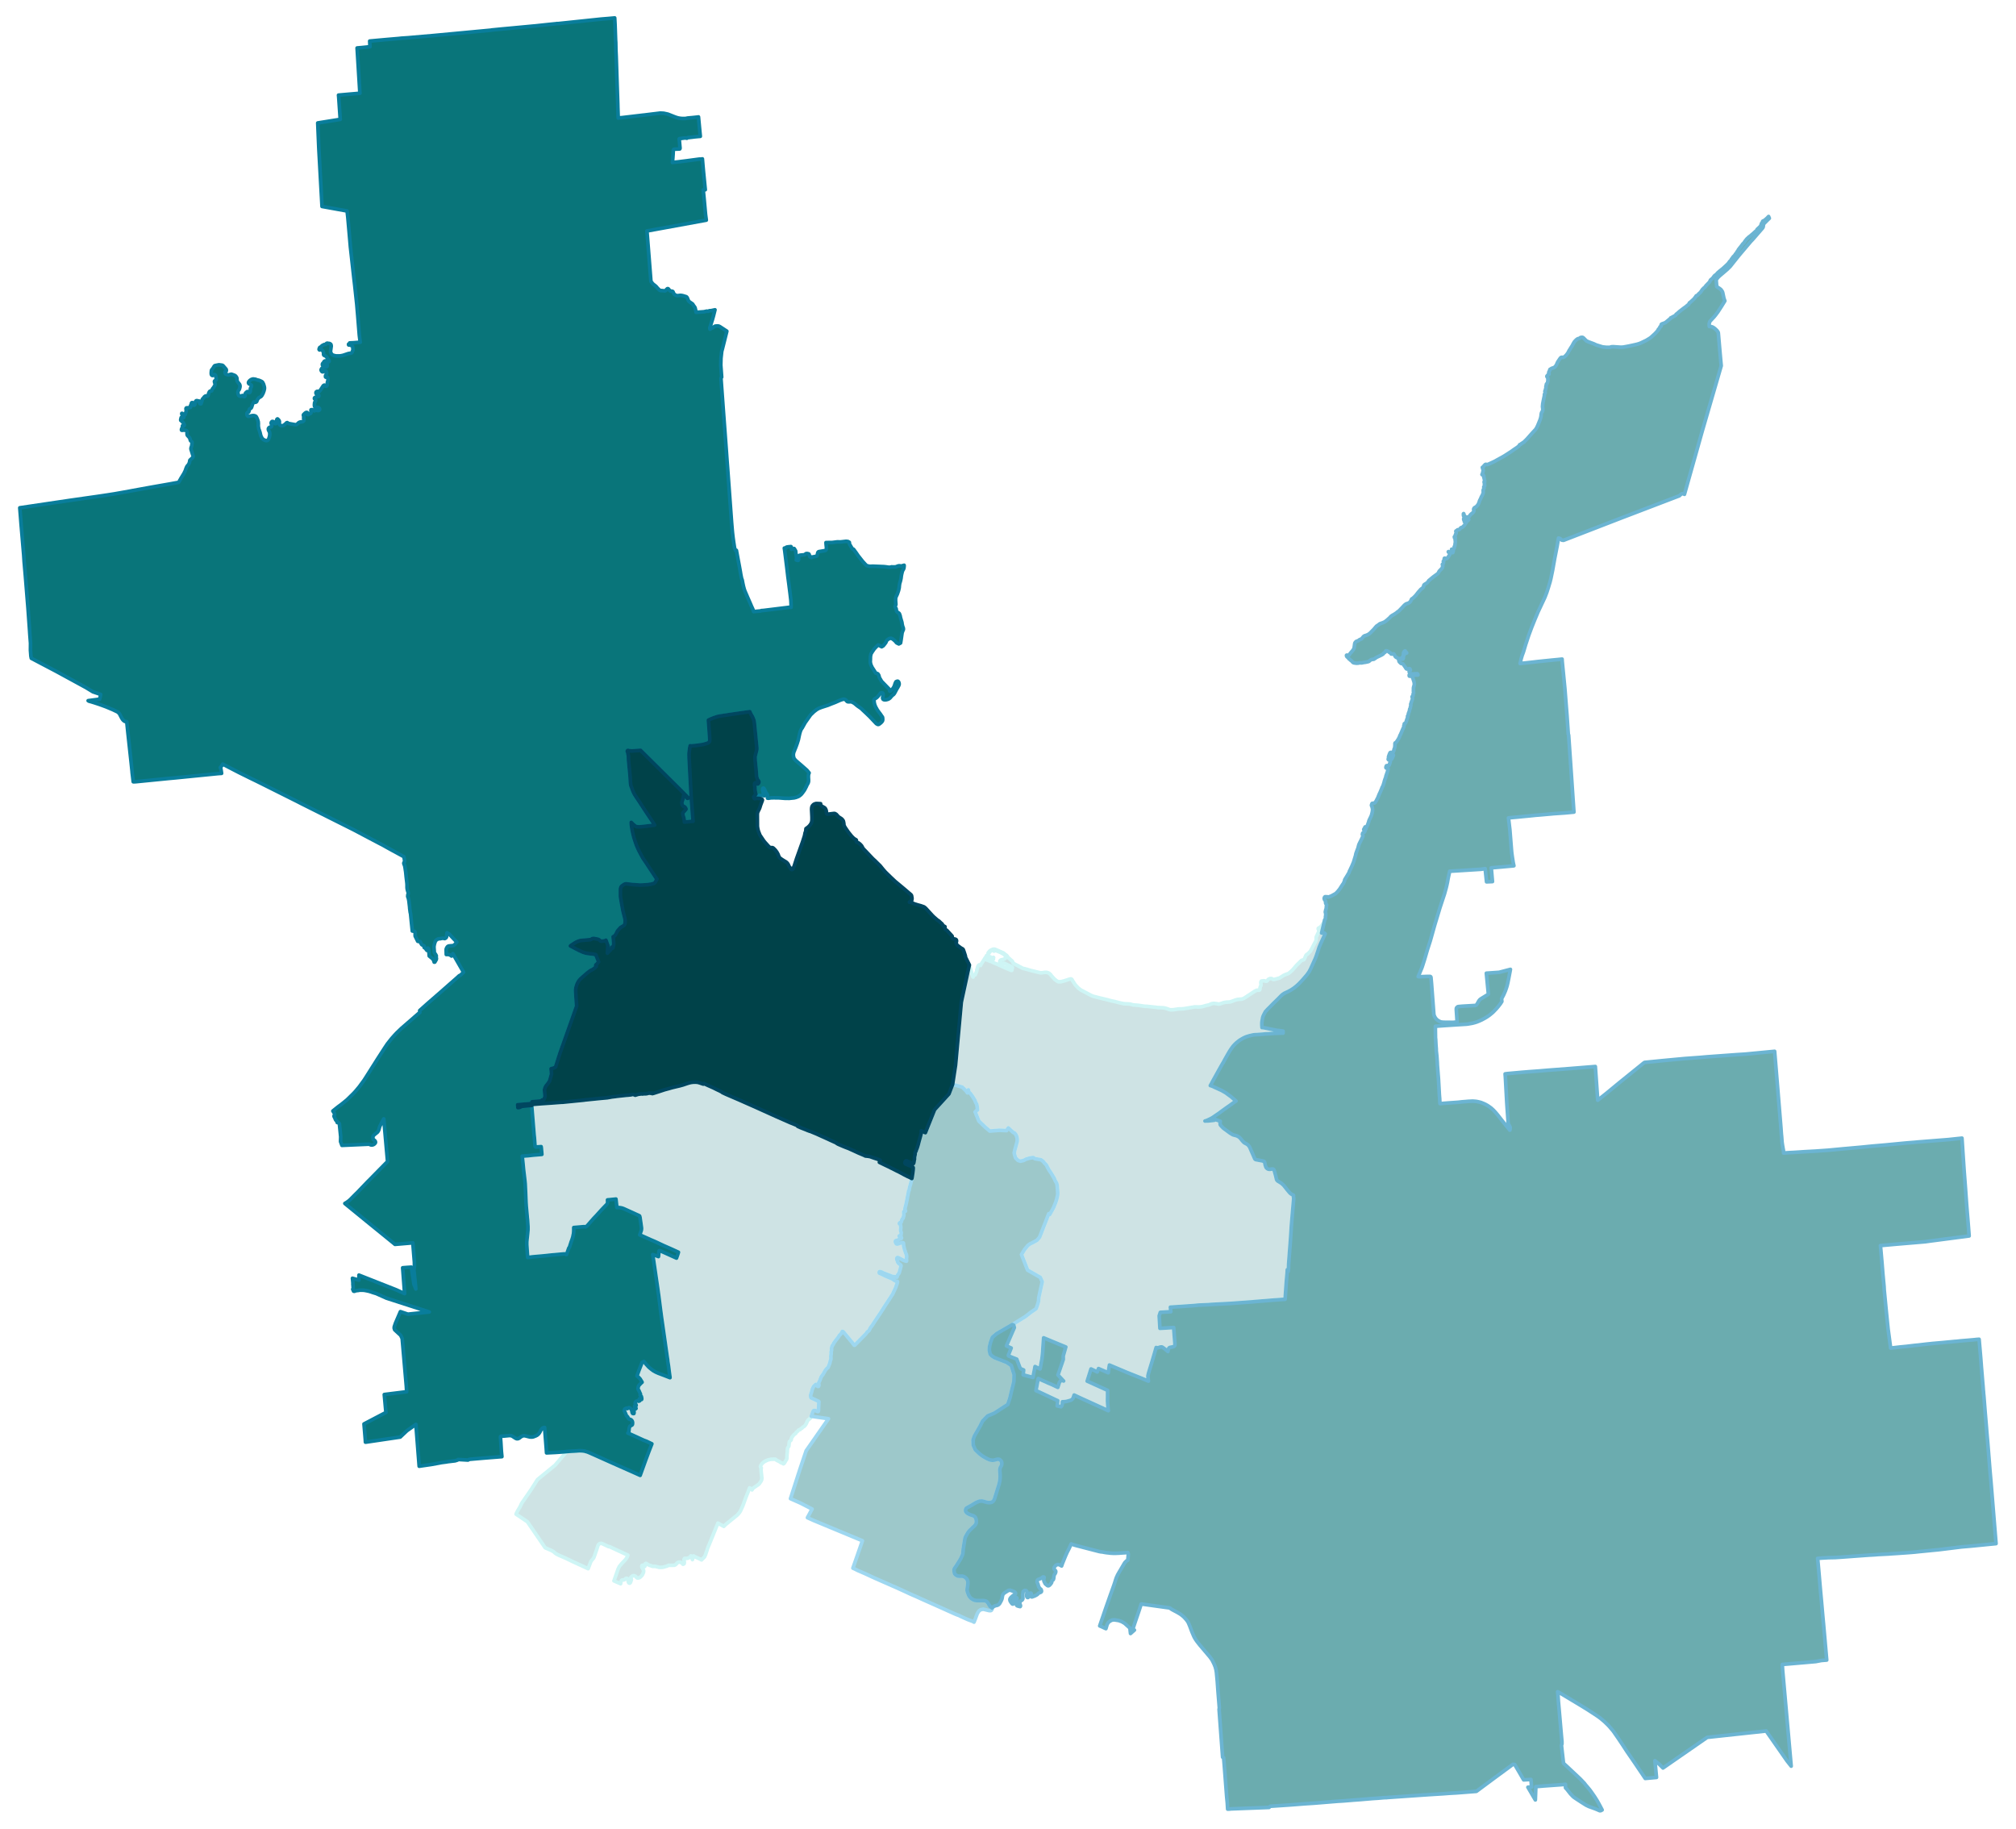<svg width="4.41in" height="384" viewBox="0 0 3175 2880" xmlns="http://www.w3.org/2000/svg" xmlns:xlink="http://www.w3.org/1999/xlink"><path fill="#fff" d="M0 0h3175v2880H0z"/><defs><path id="a" d="M993.77 2486.35l.5.79v.8l-.1.49-1.29 3.67-.3.6-.89.69h-.49l-.6-.19-.4-.4-.49-.8-.5-1.98-.2-2.08-.3-1.2-.39-.49-.5-.3-.69-.2h-.8l-.69.1-2.08 1.79-.7.4-.79.19h-.7l-1.39.1-.79.4-.5.4-.39.89-.4.99-.5 3.28-10.51-4.57 6.55-18.65.99-2.19.99-1.78 1.29-1.69 1.98-2.38 6.16-6.55 1.29-1.69 1.38-2.28.9-2.08.39-1.19-28.97-13.4-.39.1h-.6l-.99-.4-6.55-3.07-2.58-1.2-.89-.39-.8-.2-1.29.1-1.58.4-.7.49-.59.5-.4.49-.5.7-.59 1.59-1.69 5.35-4.07 11.71-.79 1.69-.7.99-1.68 1.89-.7.89-1.19 1.79-.79 1.78-3.57 9.53-11.31-5.26-12.41-5.66-5.35-2.58-7.05-3.37-9.42-4.07-3.48-1.68-3.07-1.99-1.19-1.19-1.09-.89-1.89-1.19-2.98-1.49-1.98-.8-6.55-2.87-.69-1.1-27.19-39.79-17.86-12 .7-1.69 2.28-4.27 3.17-5.36 2.78-5.85 14.98-21.73 7.25-11.41 2.58-4.07 12.1-9.93 15.58-12.7 18.35-21.53 4.47-.4 11.11-.59.6-.1 1.88-.1 1.19-.1h2.38l2.88.1 4.17.59.79.3 2.48.7 1.69.59 5.75 2.48 32.15 14.39 30.86 13.69 3.57 1.59 5.26 2.38 4.46 1.99 8.83-24.51 4.96-13.3 4.67-11.91-3.28-1.58-5.45-2.58-4.07-1.49-13.4-6.16-11.51-5.16.5-.29.59-.7.3-.79.1-1.09.5-4.57.69-2.48.3-.49.4-.5.69-.5.7-.29 1.58-.9.5-.49.3-.7.2-2.08-.1-1.19-.2-.9-.3-.79-.6-.99-.19-.2-.9-.89-1.19-.6-1.98-.59-.5-.4-.59-.6-.5-.89-.5-1.09-.59-.8-.5-.39-1.09-1.29-2.48-5.86-.99-1.98.4-1.19.29-1.09 2.58-1.59 1.69.69 1.59-1.19 1.29-.4.39.3 2.19 1.29 1.39 2.58.69 3.57.7 1.39 1.29.3.79-.1.3-1.39-.2-2.58.1-2.87.69-.7 1.59.3.89-.8-.49-1.38-1.79-1.79.1-.79.99-.6 1.39-.1-.1-.99-.99-1.39-.6-1.29.3-.89.8-1.49.99-.7 2.28-.69 1.19.69.2.1 1.59-.79.1-.89-1-1.1.3-.99 1.49 1.09h1.19l.79-.1.3-.69-.1-1.39-.59-2.78-.8-.49-1.09-1.49.6-1.49-2.28-5.06-.1-.4-.2-.4-.4-.49-.69-1.19-.3-.8v-.89l.59-2.78.3-.99.4-.7 3.57-3.77 1.59-1.39-.8-1.48-.89-1.39-1.39-2.29-2.68-2.87-2.28-1.89 2.98-8.43 3.37-8.54 1.39-3.57.1-.4 3.17-1.78 1.29 1.68 1.89 2.39 2.08 2.28 1.59 1.78 1.89 1.79 1.98 1.59 1.88 1.49 1.1.79 1.09.79 1.98 1.1 1.39.79 1.39.69 1.29.5 1.39.7 1.09.39 1.29.5 2.68.99 3.97 1.49 8.43 3.27 1.29.5-.1-1.49-.1-.4-1.09-7.83-.79-6.36-.2-1.58-1.29-8.44-.1-1.78-.69-4.27-1.99-13.79-7.14-50.02-.7-5.26-.69-5.16-2.78-21.83-1.88-13.49-7.64-52.2 1.29.4 4.36 1.49 3.37 1.29.7-7.84.2-.9.29-.49.3-.1h.6l1.19.4 13.89 6.25 11.21 5.06 1.99-5.66 1.09-3.57-11.02-5.06-12.89-5.66-8.44-3.97-4.26-1.98-5.96-2.58-1.39-.5-1.09-.59-15.87-7.05 2.08-5.95.5-1.69.1-1.19.09-1.39-.19-1.88-2.19-15.29-.49-1.88-.3-.6-.79-.39-.4-.3-4.76-2.09-2.09-.99-7.44-3.37-9.23-4.17-2.08-.79-1.79-.5-2.58-.4-2.28-.1h-2.18l-1.09-9.62-.2-1.79-.1-.89-.1-1.09-.89.1-8.73.89-3.67.3.1 2.98v1.68l-.3.99-.9 1.39-3.47 3.58-4.56 4.76-8.63 9.53-4.07 4.26-5.16 5.86-3.08 3.57-2.58 2.78-1.39.89-.99.3-1.39-.4-8.63.7-8.13.69v5.16l-.3 4.37-.5 1.98-.69 3.57-1.79 5.46-.59 1.39-2.98 9.33-.89.89-3.68 10.42-.59-.2-2.58-.89-16.17 1.49-2.48.2-5.86.59-2.58.3-5.85.6-17.66 1.58-5.16.7-2.18.3-.6-6.85-.69-10.12-.2-3.18v-4.46l.39-4.37.9-8.14.39-4.17.2-2.38v-4.96l-.2-3.27-.49-7.35-.4-3.47-.3-3.67-1.29-13.99-.39-6.15-.6-14.69-.3-6.55-.39-8.34-.4-4.16-1.09-9.43-.5-3.97-.59-5.16-.7-7.34-.29-3.08-1.1-10.42 7.35-.59 1.58-.1 8.24-.9 13.79-1.19-.89-10.42-.3-1.78-8.53.59-.5-.49-.3-.3-.29-1.09-.1-1.09-.9-11.81-.49-4.47-3.77-46.24.2-1.49 12.1-.99 4.17-.3 14.58-.99 15.98-1.19h1.49l33.93-3.38 1.59-.29 19.64-1.99 8.14-.79 6.94-.6 7.84-1.39 5.85-.69.2-.1 5.36-.6 5.36-.59 5.65-.6 2.78-.19 1.59-.2 2.98-.3.69-.2.69-.2.6-.1.79-.1.7.1.59.1.5.1 2.18.89 5.16-1.58 1.19-.1.99-.1 1.1-.2 1.58-.1 1.39.2 2.98-.5.2.2h1.09l2.38-.2 3.77-.99 1.99.3 1.48-.1.8-.1.69-.1-.1.89 1.39-.29 2.38-.7 1.49-.49 6.15-1.99 3.97-1.29 3.87-1.29 6.95-1.88 4.76-1.39 5.26-1.29 7.24-1.69 4.96-1.39 7.05-2.38 3.37-.99.5-.1 1.78-.4 3.18-.4 3.27-.1h.79l3.48.3 3.17.89 4.27 1.49 1.29.4.69-.99 6.55 3.07 8.53 3.77 5.36 2.68 2.68 1.29.79.3 5.16 2.68.3.6 1.19.49 4.17 1.99 19.35 8.33 2.28.99 16.37 7.25 7.64 3.37 11.41 5.16 1.98.9 13.2 5.95 7.64 3.47 22.62 9.93.7.19 9.32 3.87.6 1.19 4.86 2.19 8.83 3.47 1.09.5 4.07 1.58h.6l1.68.7 8.63 3.57 8.74 3.97 9.52 4.27 2.68 1.29 5.06 2.28 1.29.6 3.97 1.78.49.7 2.78 1.49 3.97 1.68 3.97 1.69 3.97 1.59 3.97 1.49 8.13 3.67 7.94 3.67 1.69.69 6.35 2.68 1.29.6.99.59 3.27.3 3.97.6 7.05 2.48 3.37 1.09 5.06 1.78.7.3-.9 2.48-.39.9.99.49 7.74 3.77 7.74 3.67 2.58 1.39 1.38.6 6.95 3.57.4.2.59.3.8.3.79.39 3.17 1.69 2.29 1.19 3.57 1.98 3.57 1.79 1.29.7 3.77 1.68 3.47 1.79-.39 2.18-1.29 5.56-1.29 4.56-.3.9-.5 2.48-.49 2.87-.1.3-.3.1-.1.2-.3.99-1.09 5.66-1.49 7.94-1.58 7.54-1.19 4.37-.5 2.87.3 1 .69 1.29v.49l-.2.2-.69.1-.3.2-.3.39-.2.2h-.29l-.4-.39-.2.1-.1.29v1.19l-.1.5.1.6.1 3.27v.4l-.3.89-.29.5-.2.69-.2 1.39-.3.79-.3.4-.49.2-.4.4-.3.39-.89 2.48-.1.9-.5 1.39-.19.29-1.99.5-.59.6-.1.49v.5l.2.3 1.09.69.49.5.1.69.2 1.79.3 1.58v.6l-.4 3.67.1 1.19.2 1.09.59 1.29.1.6-.1 1.69-.39 2.38-.4.79-.59.4-1.49-.2-.3.2v.3l.1.29.3.2 1.68.1.8.3.29.5.4 1.09.1.69-.2.3-.49.5-3.58 1.29-.49.49-.6.4-3.17.79-.89.5-.2.3v1.58l.49 1.1.8 1.48.39.4.6.1.99.1 7.05-2.28 1.19.1.69.1.3.19.2.4.1.6.19 3.47.2 1.09.6 2.28 1.09 4.27.5.79.49 2.09 1.09 2.58.3.69.4 1.69.1 1.98-.1 1.29-.2 1.69.1 1.29.1 2.18-.2.5-.4.1-4.66-1.59-7.05-3.67-1.29-.5-.89-.09-.3.09-.39.4-.1.3-.2 1.39.2 1.19.79 1.79.4 1.58.59 1.29.3.4 1.49 1.49 1.59 1.09.79.69.3.5.3.5v.39l-1.09 4.57-1.2 4.27-.39 1.68-.4.7-.89 1.58-.9.9-.79 1.49-.3.79-.29 1.29-.1.3-.1.2-.3.1-.6-.1-2.28-.7-.99-.1-2.68-.1-14.29-5.55-2.68-1.39-2.67-.8h-.8l-.3.1-.19.3-.2.5v.89l.2.5.99.49 1.78.7 6.85 3.37 11.51 4.86.6.7 3.17 1.98 2.08.99h.6l.3-.19h.29l.3.19.2.2v.4l-.69 2.78-.3.99-1.09 2.78-.3 1.19-.5 1.39-4.96 10.72-1.88 2.67-1.19 1.99-8.93 13.59-6.95 10.92-8.93 13.3-3.87 6.05-3.07 3.97-1.79 3.67-.3.6-.89.99-.79.59-.8.4-.39.3-1.39 2.08-1.79 2.09-16.57 16.77-.4.1h-.49l-.4-.5-2.38-3.28-3.08-3.67-4.16-5.06-4.77-5.75-2.18-2.58-.59-.6-.7-.3h-.4l-.19.2-.2.3-.6 1.39-.89 1.49-.79.99-.3.4-1.39 1.09-.2.2-1.79 2.97-3.57 4.57-3.27 4.46-.99 2.09-.6 1.09-.69.79-.5.6-.89 3.17-.2 1 .1 2.77-.7 2.68v.9l.1 1.98-.49 3.77v1.79l.1 2.48-.1.69-.6 1.59-.4 1.29-.49 2.48-.8 2.48-1.09 2.58-1.09 2.48-.3.4-1.19.89-.59.5-1.49 1.89-.69.89-3.18 5.66-3.17 4.36-.6 1.29-.99 2.78-.7 1.89-1.78 3.47-.1.4.4 2.87v.7l-.1.69-.4.8-.2.29-.4.1h-.49l-.5-.2-.49-.39-.7-.6-1.39-1.98h-.2l-.89.69-2.38 2.38-.7 1.1-1.09 2.38-.69 1.88-.79 3.28-1.59 5.16v.59l.2 2.78.29.6.3.39 5.16 2.29 6.65 3.17.3.3.19.49-.19 1.69-.1 2.18-.5 10.32-.1.6-.2.2-.39.3h-.4l-4.27-1.69h-.69l-.8-.1-.59.3-.5.2-1.39 3.07-1.38 4.17-.3.7-.3.69-.99 2.48-.9 1.19-1.29.8-1.19 1.09-1.48 1.49-.6 1.19-1.19 3.07-.6.99-1.38 2.19-1 1.09-.79.59-.4.2-.89.6-.79.49-.3.5-.7.6-.59.49-.6.3-.89.6-.4.39-.39.6-.4.1-1.79.59-.39.3-1.59 1.79-1.19.99-.89.59-.3.4-.3.79-.3.5-.59.6-1.39.89-1.19 1.09-2.88 3.67-.59 1.49-.6 2.68-.4.6-.59.59-1.49 1.09-.4.9-.3 2.87-.09 1-.1 1.29-.2 1.29-.4.79-.5.79-.69.8-.2.29-.3 1.39-.29 2.88v1.49l-.6 5.66-.1 4.66-.1 1.19-.49 1.19-.7 1.19-1.19 1.59-.49 1.29-1.49 2.08-.6.6-.39.1-.5-.2-1.49-.99-.4-.2-.79-.1-.89-.4-2.48-1.78-2.48-1.09-2.58-1.49-1.19-1-.4-.09-6.45.19-2.08.4-3.38.89-.99.5-.99.5-1.29.49-2.48 1.49-2.48 2.08-.5.7-.49.89-.9 1.09-.49.9-.3 1.29-.2.29.1.6.2.6.59.69.5.3-.3.99-.1 1.69.1 2.38 1.09 10.42-.1 2.28-.1.5-.19.79-.5 1.09-1.19 1.99-1.79 2.48-1.19 1.29-6.74 4.56-1.59 1.19-1.09 1.19-.99 1.69-1.2-1.39-.59-.59-1.99-1.29-2.48 6.64-3.27 8.14-4.86 13.3-.99 2.18-2.29 5.16-1.39 2.48-.19.4-2.38 2.98-1.79 1.78-1.09.9-16.37 13.29-1.79 1.69-1.69 1.79-3.77-2.09-.89-.39-1.09-.6-1.69-1.19-1.88-.89-11.61 28.48-4.86 11.8-.5 1.89-.3.89-.19.6-1 2.78-.99 3.07-.79 1.79-1 2.08-4.06 3.97-.5.6-1.69-1-3.57-1.68-.59-.2-3.48-1.59-1.19-.59-2.18-1.19-1.29 4.36-.3 1.49-1.19-4.27-1.29-1.68-1.49 2.18-3.96 1.69-4.47.1-.99 1.88.59 4.47-.29 1.98-1.59.89-.6-.19-.89-1.39-2.98-1.69-2.38-.1-1.98.89-2.68 2.78-1.89 1.29-5.25.1h-1.79l-2.28-.1-1.69.89-1.88.7-4.57 1.29-2.38.4-2.98.1-1.68-.1-1.09-.3-1.69-.5-.6-.1-1.09-.29-1.29-.3h-.59l-1.19-.1-1.69.1-.79-.1-.9-.2-1.19-.5-.69-.29-1.79-.5-1.49-.6-.69-.29-.7-.4-.59-.4-1.59-1.09-.79-.3h-.4l-.49.1-.7.6-.1.79.1 1.89-.1.49-.4.9-.79.49h-.79l-.5-.49-.49-1.29-.3-.4-.5-.2h-.49l-.4.2-.2.4-.2.59v.6l.2 1.49 1.19 2.28.6.69.39.9.4.79.1.99v.9l-.2 1.09-.69 1.78-1 2.19-.79 1.09-.99 1.19-1.69 1.59-.99.69-2.48.7h-.8l-.99-.4-.49-.5-1-1.19-.49-.59-1.79-.9-.79-.2-1.59.1-.5.3-1.98 1.39-.89.99-.2.4v.79l.49.8z" stroke-linejoin="round"/></defs><use xlink:href="#a" fill="#cee3e4" stroke="#cef5f5" stroke-width="5.76"/><defs><path id="b" d="M1744.56 2210.98l.6 7.84.4 2.88-33.44-15.28-5.76-2.58-4.76-2.19-9.92-4.66-1.39 4.07-.79 1.68-.6.7-1.29 1.09-.89.5-3.87 1.19-2.98.79-3.17.5-3.48.1-.09 3.47-.4 1.59-.5 1.29-1.19 1.49-6.05-1.29.79-8.34-1.78-.69-25.9-12.21-6.55-2.88.9-4.86 2.68-14.19 6.15 2.88 6.64 2.88 1.99.99 6.65 2.78 9.42 4.46 1.99-6.35.29-.99.4-.7.6-.79.49-.69.6-.8.49-.4.4-.29.5-.1h.49l.4.1 2.48.99-8.93-9.53 2.18-6.15 2.09-6.15 2.08-6.05 2.08-6.16-.1-5.46 4.07-14.09-20.24-8.33-14.68-6.15-.3 3.87-.79 11.21-.4 7.14-.4 4.07-.3 2.68-.49 4.17-.89 4.76-1 5.26-.19 1.49-.3 1.59-.6 2.78-7.94-3.77-.99 5.45-1.39 6.95-.89 4.76-15.38-4.07.8-7.64-3.97-1.68-1.09-.8-1-1.58-4.86-13-12.6-4.97-.4-.19-.19-.4v-.4l.09-.59 4.37-11.02-7.54-3.37 12.5-28.68-.99-3.77-2.28-.99 20.34-12.51 9.03-7.04 8.03-5.46.7-1.49.39-1.29.7-1.88 1.78-5.76.4-1.59.3-5.36 5.46-25.2-3.08-6.85-19.94-11.41-9.63-24.61 4.86-7.94.5-.59 4.66-5.76 3.58-2.58 2.48-1.09 5.25-2.78 2.98-1.68 4.17-4.77 1.49-3.77 12.99-33.34 1.49 1.39 1.89-3.47 2.48-4.27 1.88-3.67 3.28-8.04 1.49-4.86.79-3.48.4-1.68.29-1.39.1-2.09v-1.78l-.79-10.42-.5-2.88-.29-.99-.4-.89-.7-1.2-.59-1.19-.7-.99-.89-2.08-.79-2.09-.8-1.29-.69-.79-.1-.2-.3-.79-.99-1.69-2.08-3.27-3.28-4.87-1.49-2.87-.89-1.29-.1-.4-.99-2.28-1.39-1.79-2.38-2.28-.89-1.39-1.09-1.09-1.89-1.59-1.59-.99-9.22-1.59-2.78-1.79-5.56.8-1.39.39-1.68.6-2.68.69-3.58 1.99-5.35 1.29-3.77-1.39-3.97-4.07-.8-2.98-.69-2.48-.5-2.18 1.09-5.06.3-.99 3.38-12.31-.1-4.66-.9-3.47-1.58-3.08-1.79-1.89-2.08-.89-7.54-7.04-2.78 4.26-11.61-.49-14.78 1.19-6.95-5.86-10.32-9.92-4.56-11.31-.5-1.89-.89-.99 1.59-1.69.89-.79 1.39-.8-.2-2.48-.79-5.26-.2-.89-2.19-4.17-.49-1.88-3.87-6.35-.6-.9-2.97-4.06-1.19-1-1.29-1.58-.3-1v-1.39l-.3-.69-1.49 4.76-2.08-2.97-6.15-6.16-15.18-4.26 4.66-30.37 9.03-98.83.2-.8v-.29l12.5-57.76 5.46 18.56.2.4.29.1-.1-.4.4-.6.79-1.49.4-.39.4-.3 1.09-.1.3-.1.39-.69.7-2.29.49-.79.9-2.58v-1.49l.1-.4.79-1.78.5-2.48.49-1.19 1.29-1.79.6-.3 1.78.9h.4l.2-.3.3-1.09 3.27-4.96 3.08-5.07.69-.79 2.08-3.47.3-.3.5-.1.4.2h1.29l.09.2v.39l-.29.7-.2.1h-1.29l-.2.3-2.18 3.67-.1.39.2.5 1.68.89 5.96 2.39h.39l.3-.1.3-.4v-.3l-.1-.3-.5-.29-6.15-2.48-.2-.2v-.2l.1-.2h.8l2.48 1.09 3.57 1.29.49.1.4-.3.4-.69v-.4l-.2-.2-4.56-1.78-.1-.2v-.2l.1-.3.1-.1h.29l1.59.6v-.2l-.3-.99.1-.4.2-.1.4.3.59 1.49.2.2 1.99.99.29-.1.8-1.49.39-.5.4-.09.2.29v.4l-.7 1.39-.59-.1-.1.2v.3l.2.1h.2l.29-.3.3.1.1.29-.1.6-.99.4-.3.2-1.09 1.98-.2.89.1.3 3.77 1.89 3.87 1.48 8.83 4.07 14.09 6.06.5.1h.2l.29-.1.2-.4.2-2.08.5-1.1v-.79l-.2-.69-.8-.6-3.96-1.79-6.06-2.97-1.39-.6-.89-.1h-.5l-.69.8-.4.1-3.17-1.49-.99-.4-.5-.3-.2-.59-.1-.7.1-.59.3-.8.3-.39.59-.6 1.09-.5 2.68-.49 2.28-.89 1-.6.29-.4.7-2.38.1-.69-.3-.6-1.29-1.39-.89-.89-1.69-1.09-1.49-.8-2.78-1.48-8.23-3.38-.7-.1-.39.2-.2.4-.2.79-.4.1-.49-.89-.4-.5-.3-.1-2.48.5-.2.1-.19.1-1 .59-.99.8-1.78 2.48-.6.49-.4-.1-.29-.39-.1-.3.99-1.29 1.59-1.79 1.29-.99 1.68-.89 1.69-.7 1.59-.29 1.68.09 3.38 1.39 8.73 3.87.69.2.8.4 1.78 1.59 2.58 1.88.99.8 1.59 2.28 1.49 1.69 1.49 1.09.89.99 2.98 2.48.4.5.69 1.98.5.6 1.58 1.29 5.26 2.68 8.34 4.46 3.37.7 1.49.49 1.59.3 4.26 1.39 2.78.69 12.3 2.98 2.38.5 3.08-.2 1.98-.4 1.2-.1 2.18-.1 1.39.2 1.09.2 2.48 1.19 1.88 1.69.7.99.99 1.19 1.99 2.28 3.27 3.48 2.38 1.78 2.08 1.39 1.39.5h2.98l1.09-.2 5.06-1.29 7.74-2.48 1.98-.5.6-.1.6.2.49.3.7.69 1.29 2.39 1.19 1.68 1.58 2.58.9 1.39.49.5 4.47 4.76 2.78 2.18 1.68 1.1 15.08 7.93 2.39 1.1 2.18.79 2.88.69 5.16 1.39 12.99 3.08 7.44 1.98 4.47.9 7.84 2.08 6.25 1.29 3.27.3h2.68l5.06.49 3.97 1.2 8.43.69 1.39.2 8.73 1.29 3.38.1 5.65.59 4.67.5 7.64.89 3.87.1 4.76.3 2.08.4 3.57 1.09.5.1 2.08.99 2.48.5 3.87-.1 8.44-1.19.69-.1h1.69l3.27-.1 3.28-.3 2.87-.5 6.55-1.09 7.64-1.29.9.1 5.35.1 2.68-.2 1.39-.2 1.69-.29 5.45-1.59 1.89-.4 2.68-.59 4.26-1.89 1.99-.4 1.59-.1 2.38.2 2.08.3 1.49.3 1.69.3 1.78-.3 5.76-1.89 2.78-.59 2.48-.3h1.78l3.08-.3.59-.1 7.94-2.88 3.57-.99 3.48-.3 1.98-.09 1.88-.3 2.98-1.29 17.27-11.31 2.57-1.1 1.79-.19 1.69.09.69-.19.1-.2.4-.4.3-.89.1-1.59.49-2.28.6-.99.39-.9.2-1.29-.4-3.07.1-1.1.4-.89.4-.59 3.07-.5h1.49l2.48.69h.99l.9-.39.69-.7.7-1.19.89-.79 1.09-.6 1.49-.49 1.29-.1 1.19.2.5.19 1.09.8.99.3h1.19l8.33-2.19 6.55-4.07 3.18-1.48 4.46-1.59 1.99-1.49 3.07-2.68 2.58-2.68 3.87-4.56 1.09-1.29 5.56-5.56 2.48-2.38.69-.3 1-.1 1.58-.69.6-.4.59-.7 2.39-5.55.79-1.09 2.48-1.69 3.77-3.87 1.09-1.79.8-1.49 5.16-9.92 1.48-2.58.5-1.49.2-1.58v-3.08l.2-.79.2-.5 3.17-6.75.79-1.09.1-.4-.1-.49-1.09-3.08-.1-.4.1-.59.2-.3 3.37-2.08 3.48-4.37 2.08-3.47.1-.5.1-1.39.2-.49.2-.5.59-.69-4.96 20.93 3.97-.1.49.2 1.1 1.29-6.06 13.1-.99 2.18-.49 1.29-1.99 4.77-1.98 6.15-1.49 4.37-1.09 3.27-1.59 4.07-1.89 4.17-5.15 11.41-1.59 3.07-.4.7-.3.69-3.67 5.26-3.37 3.87-3.08 3.58-3.07 3.37-3.67 3.77-3.08 2.78-2.28 1.88-2.48 1.89-4.07 2.68-4.56 2.48-2.78 1.29-3.18 1.49-2.68 1.78-1.48 1.19-6.06 6.16-7.44 7.24-4.17 4.27-5.15 5.16-1.39 1.68-.6.5-.5.5-.29.39-.3.5-2.28 4.37-1.09 2.38-.7 2.18-.49 2.88-.7 4.07-.1 2.38v2.68l.3 3.67.5-.2 2.67.5.6.1 2.08.39 7.25 1.49 10.41 2.09 6.25.69 3.38.5v3.17h-4.07l-4.17.2-7.14.3-7.84.59-4.66.2-3.77.4-.7.1h-.49l-8.24.59-2.78.1-2.08.2-2.28.4-5.06 1.19-4.27 1.29-1.59.59-1.68.8-1.89.89-2.18 1.29-2.08 1.19-1.69 1.09-2.08 1.59-2.68 2.18-2.38 2.19-3.08 3.37-2.28 3.18-2.19 3.17-2.08 3.48-2.08 3.57-4.47 7.94-.69 1.29-1.49 2.77-.79 1.29-1.59 2.68-5.36 9.53-7.04 12.7-2.58 4.67-1.59 3.17-.2.3-.3.4-.99 1.78 1.29.3 1.19.4 15.28 6.94 6.55 3.77 6.45 4.77 1.59 1.09 8.13 7.04-1.39.9-.49.29-2.19 1.59-5.16 3.77-5.06 3.48-6.64 4.76-1 .69-4.06 3.08-10.42 7.14-3.47 1.99-4.57 2.18-1.88.8-2.58.79 4.86-.1 6.75-.69 3.17-.4 1.09-1.39 2.48.99 5.76 1.99-.2 1.39-.1 1.19v.69l.1 1.49.2.79.39.6.8.99 3.67 3.77 4.76 3.48 5.66 4.16 3.57 2.19 1.19.59 1.59.5 1.78.39 2.68.8 1.29.59 2.48 1.49 1.19 1.19 1.19 1.29 2.48 3.18 2.19 2.28.89.8 4.37 2.38.99.69 1.09 1.09 1.59 1.99.49.89 8.04 18.36.79.79.8.4 9.82 1.88 2.88.7.39.3.8 1.19 1.09 4.96.89 2.68.5.79.79.99.99.8 1.19.59 1.29.3 1.59.1 3.28-.5h.89l.59.1.6.3.5.3.39.5.4.79.5 1.59 1.98 7.14 1.29 5.56.69 1.49 1 .99.89.59 1.49.9 3.57 2.18 1.19 1.09 2.38 2.19 3.37 4.16 1.89 2.48 4.27 5.07 1.19 1.19 1.78 1.19 1.59.79 1.49.79-.1 2.58.4 2.29-3.58 41.67-1.68 25.7-.7 8.94-2.08 27.48-.2 6.95-.4 4.07-1.48-2.48-.2 4.36-.6 6.45-.89 10.42-1.49 21.24-.2 2.38-.1.89v.9l-6.25.39-3.97.3-5.85.4-33.14 2.68-1.39.19-35.42 2.59-7.64.39-22.32 1.19-5.06.4-6.95.3-8.63.39-7.14.7-22.63 1.59-14.28.89.69 7.14-16.57 1-1.78 5.55 1.19 19.65 21.63-1.29 1.98 25.7v1.99l-.79 1.39-1.59 1.19-5.26.99-1.09.4-.99 1.09-1.29 3.97v1.09l-3.97-3.38-3.97-2.97-1.39-.8-1.19-.1-2.08.3-1.59.6-.99.3-1 .09-.99.4h-.49l-.3-.3-.6-.49-3.07 10.71-3.28 11.12-4.66 15.18-1.19 4.07-.1.69-.6 2.58-.1.7.3 3.08.5 4.86-10.52-4.47-22.92-9.13-27.98-11.81-1.49 9.83-.29 2.38-15.38-6.65-1.99 5.36-7.93-3.87-1.89-.89-6.05 19.25.99.39 31.15 14.1v10.32l-.09 6.15.29 4.86z" stroke-linejoin="round"/></defs><use xlink:href="#b" fill="#cee3e4" stroke="#cef5f5" stroke-width="5.76"/><defs><path id="c" d="M1562.3 2532.39l.2.4v1.19l-.5 1.19-.5.69-.59.5-.4.2-.89.1-1.98-.1-8.54-2.08-.69-.1-3.47.69-.9.4-.79.49-.89.7-1 .99-1.88 2.98-.8 1.68-2.87 7.84-1.89 4.57-1.98-1.19-7.54-2.78-4.96-2.18-6.95-3.18-2.48-1.29-2.68-.89-4.07-1.69-23.21-10.42-17.37-7.74-10.02-4.46-10.22-4.67-4.66-1.98-3.87-1.69-7.64-3.57-15.48-7.05-6.65-2.87-22.02-9.73-1.79-.79-2.08-.9-5.86-2.68-9.62-4.46-9.62-4.17-1.89-.79-5.56-2.78-1.88-.8-.6-.29 5.06-14.49 4.67-13.4 3.77-10.91 1.09-3.18.4-1.19-.5-.2-68.06-28.28-7.94-3.27-10.12-4.57 2.48-4.56 1.78-3.28 1.1-2.18 1.98-3.57-16.77-8.64-1.59-.79-15.67-6.95 15.08-46.83 9.62-28.58 18.06-25.9 17.07-24.51-3.77-.6-7.05-.99-9.03-1.29-7.24-1.09.3-.69.3-.7 1.38-4.17 1.39-3.07.5-.2.59-.3.8.1h.69l4.27 1.69h.4l.39-.3.2-.2.1-.6.5-10.32.1-2.18.19-1.69-.19-.49-.3-.3-6.65-3.17-5.16-2.29-.3-.39-.29-.6-.2-2.78v-.59l1.59-5.16.79-3.28.69-1.88 1.09-2.38.7-1.1 2.38-2.38.89-.69h.2l1.39 1.98.7.6.49.39.5.2h.49l.4-.1.2-.29.4-.8.1-.69v-.7l-.4-2.87.1-.4 1.78-3.47.7-1.89.99-2.78.6-1.29 3.17-4.36 3.18-5.66.69-.89 1.49-1.89.59-.5 1.19-.89.3-.4 1.09-2.48 1.09-2.58.8-2.48.49-2.48.4-1.29.6-1.59.1-.69-.1-2.48v-1.79l.49-3.77-.1-1.98v-.9l.7-2.68-.1-2.77.2-1 .89-3.17.5-.6.69-.79.6-1.09.99-2.09 3.27-4.46 3.57-4.57 1.79-2.97.2-.2 1.39-1.09.3-.4.79-.99.89-1.49.6-1.39.2-.3.19-.2h.4l.7.3.59.6 2.18 2.58 4.77 5.75 4.16 5.06 3.08 3.67 2.38 3.28.4.5h.49l.4-.1 16.57-16.77 1.79-2.09 1.39-2.08.39-.3.8-.4.79-.59.89-.99.3-.6 1.79-3.67 3.07-3.97 3.87-6.05 8.93-13.3 6.95-10.92 8.93-13.59 1.19-1.99 1.88-2.67 4.96-10.72.5-1.39.3-1.19 1.09-2.78.3-.99.69-2.78v-.4l-.2-.2-.3-.19h-.29l-.3.19h-.6l-2.08-.99-3.17-1.98-.6-.7-11.51-4.86-6.85-3.37-1.78-.7-.99-.49-.2-.5v-.89l.2-.5.19-.3.3-.1h.8l2.67.8 2.68 1.39 14.29 5.55 2.68.1.99.1 2.28.7.6.1.3-.1.1-.2.1-.3.29-1.29.3-.79.79-1.49.9-.9.89-1.58.4-.7.39-1.68 1.2-4.27 1.09-4.57v-.39l-.3-.5-.3-.5-.79-.69-1.59-1.09-1.49-1.49-.3-.4-.59-1.29-.4-1.58-.79-1.79-.2-1.19.2-1.39.1-.3.39-.4.3-.09.89.09 1.29.5 7.05 3.67 4.66 1.59.4-.1.2-.5-.1-2.18-.1-1.29.2-1.69.1-1.29-.1-1.98-.4-1.69-.3-.69-1.09-2.58-.49-2.09-.5-.79-1.09-4.27-.6-2.28-.2-1.09-.19-3.47-.1-.6-.2-.4-.3-.19-.69-.1-1.19-.1-7.05 2.28-.99-.1-.6-.1-.39-.4-.8-1.48-.49-1.1v-1.58l.2-.3.89-.5 3.17-.79.6-.4.49-.49 3.58-1.29.49-.5.2-.3-.1-.69-.4-1.09-.29-.5-.8-.3-1.68-.1-.3-.2-.1-.29v-.3l.3-.2 1.49.2.59-.4.4-.79.39-2.38.1-1.69-.1-.6-.59-1.29-.2-1.09-.1-1.19.4-3.67v-.6l-.3-1.58-.2-1.79-.1-.69-.49-.5-1.09-.69-.2-.3v-.5l.1-.49.59-.6 1.99-.5.19-.29.5-1.39.1-.9.89-2.48.3-.39.4-.4.49-.2.3-.4.3-.79.2-1.39.2-.69.29-.5.3-.89v-.4l-.1-3.27-.1-.6.1-.5v-1.19l.1-.29.2-.1.4.39h.29l.2-.2.3-.39.3-.2.69-.1.2-.2v-.49l-.69-1.29-.3-1 .5-2.87 1.19-4.37 1.58-7.54 1.49-7.94 1.09-5.66.3-.99.1-.2.3-.1.1-.3.49-2.87.5-2.48.3-.9 1.29-4.56 1.29-5.56.39-2.18.3-1.39.1-.4 1.09-7.44.5-4.17.2-3.17-.1-.6-.1-.3-.3-.39-.6-.5-2.87-1.09-8.24-3.47-.49-.5-.4-1.29v-.6l.1-.49.59-.99.6-.7.59-.4.4-.09.7.19 9.82 4.47h.4l.59-.6.5-2.28.39-2.98.4-1.09v-.59l-.1-1.19v-.4l.3-2.28.59-2.48.2-.9v-2.97l.2-.4.79-.79.4-1 .8-2.38.99-2.38 1.29-4.07 1.78-6.84 1.99-6.95 1.29-5.06.2-1.19v-2.88l6.45 2.88 4.16-10.52 10.32-25.7 22.62-24.81 5.76-15.08 15.18 4.26 6.15 6.16 2.08 2.97 1.49-4.76.3.69v1.39l.3 1 1.29 1.58 1.19 1 2.97 4.06.6.9 3.87 6.35.49 1.88 2.19 4.17.2.89.79 5.26.2 2.48-1.39.8-.89.79-1.59 1.69.89.99.5 1.89 4.56 11.31 10.32 9.92 6.95 5.86 14.78-1.19 11.61.49 2.78-4.26 7.54 7.04 2.08.89 1.79 1.89 1.58 3.08.9 3.47.1 4.66-3.38 12.31-.3.99-1.09 5.06.5 2.18.69 2.48.8 2.98 3.97 4.07 3.77 1.39 5.35-1.29 3.58-1.99 2.68-.69 1.68-.6 1.39-.39 5.56-.8 2.78 1.79 9.22 1.59 1.59.99 1.89 1.59 1.09 1.09.89 1.39 2.38 2.28 1.39 1.79.99 2.28.1.4.89 1.29 1.49 2.87 3.28 4.87 2.08 3.27.99 1.69.3.79.1.2.69.79.8 1.29.79 2.09.89 2.08.7.99.59 1.19.7 1.2.4.89.29.99.5 2.88.79 10.42v1.78l-.1 2.09-.29 1.39-.4 1.68-.79 3.48-1.49 4.86-3.28 8.04-1.88 3.67-2.48 4.27-1.89 3.47-1.49-1.39-12.99 33.34-1.49 3.77-4.17 4.77-2.98 1.68-5.25 2.78-2.48 1.09-3.58 2.58-4.66 5.76-.5.59-4.86 7.94 9.63 24.61 19.94 11.41 3.08 6.85-5.46 25.2-.3 5.36-.4 1.59-1.78 5.76-.7 1.88-.39 1.29-.7 1.49-8.03 5.46-9.03 7.04-20.34 12.51-24.51 14.19-6.85 5.85-2.87 7.94-1.69 7.14-.2 5.26 1.29 6.06 2.58 2.78 4.27 2.77 19.15 7.45 7.24 4.86 4.46 14.39-.29 10.71-.5 2.39-1.88 7.34-.3 1.09-3.57 15.28-3.38 10.22-21.33 13.8-10.42 4.26-7.94 8.14-4.06 8.14-8.83 15.38-2.09 5.95.3 8.44 3.18 7.24 3.57 3.37 2.87 2.78.7.5 1.88 1.59 2.98 2.08 5.66 3.28 3.17 1.48 2.28.9 2.29.39 1.78.2 2.68-.3 2.68-.79 2.58-.59h1.39l1.78.49 1.79 1.49.99 1.39.4 1.29.3 1.29-.2 2.48-.4 1.59-.79 1.49-.99 1.58-.7 2.68-.1 1.19.6 9.83-.1 2.58-.4 4.36-.5 2.39-.69 3.07-5.16 16.57-1.79 5.76-.59 1.69-.3.69-.2.4-.29.59-.4.4-.4.6-.59.69-1 .69-1.29.6-1.29.3-2.57.3-2.58-.3-3.58-.9-3.17-.99-1.79-.3-3.77.1-4.56 1.69-3.67 2.08-4.37 2.68-4.46 2.48-1.59.8-1.79 1.09-.99.99-.49 1.49-.1 1.29v.89l.19.7.5.79 1.59 1.79 1.49.89 3.07 1.59 5.96 1.98 1.58 1.19 1.09 1.29.8 1.89.49 1.89.1 1.78.1 2.18-.39 1.49-.7 1.49-.89 1.29-1.09 1.29-2.29 2.09-5.06 4.86-2.08 2.48-1.39 2.08-2.88 5.16-1.09 2.48-.99 6.06-1.88 11.71v.39l-.4 4.96-.2 1.39-.2 1-.49 1.29-2.29 4.96-1.09 2.08-5.75 9.23-3.48 4.96-.29.8-.2.79v1.29l.3 2.88.39 1.68.3.7.5.69.89.9 1.79 1.19 1.68.79 2.28.2 1.69.1 1.79-.1 1.98.1 1.19.4 1.39.59 1.29.89 1.29 1 .99 1.19.8 1.09.69 1.59.4 1.29.2 1.58v1.49l-.1 1.49-1.09 7.64-.1 1.99.39 2.18.3.79 1.69 4.57 1.19 2.08.79 1.09 1.99 2.09 2.38 1.49 1.59.79 1.58.6 1.29.29 2.09.2 5.85.1 3.97-.1 1.88.2 2.29.5.89.39.69.5.9.79.79 1 1.09 1.68 2.09 3.57.89 1.1 1.69.99.59.4.3.49z" stroke-linejoin="round"/></defs><use xlink:href="#c" fill="#9dc8ca" stroke="#9dd7f0" stroke-width="5.76"/><defs><path id="d" d="M2521.05 2851.52l-1.39.3-.3-.1-3.37-1.49-3.87-1.59-9.62-3.47-4.57-2.18-6.94-4.37-8.83-5.76-3.48-2.38-1.58-1.39-3.68-3.87-5.75-7.34-2.08-2.18-.1-5.56-3.28.3-1.29.2-28.97 2.08-5.85.5-7.25.59-.79 20.94-11.71-20.04 2.88-.2 2.88-.1-.2-2.48-.8-9.43-11.41.69-14.08-24.21-1.19-.1-1.59-.2-28.08 20.64-29.57 21.93-31.05 2.39-10.62.59-10.62.8-18.95 1.19-3.07.19-9.03.6-12.8.89-43.26 2.98-2.68.3-.89-.1-3.08.2-9.42.79-7.64.5-13.1 1.09-6.85.59-9.62.7-15.88 1.29-2.77.2-6.95.39-30.56 2.49-7.34.59-15.08.99-16.37 1.29-8.14.6-28.08 1.88-.99.3-.4.3-1.29 1.29-59.73 2.28-3.77.4h-1.68l-.6-9.73-.99-10.32-3.08-40.38-.99-12.51-.69-8.03-1.59-.8-5.56-75.22.4-2.38-1.99-24.41-1.19-16.47-.39-4.47-1-10.52-.69-4.26-1.19-4.47-1.79-4.46-2.58-5.26-1.09-1.89-2.48-3.37-.39-.6-16.08-18.95-4.36-5.56-2.38-3.47-1.89-3.27-1.09-2.29-2.68-6.35-3.27-8.73-2.29-5.46-1.29-2.18-1.78-2.38-2.98-3.38-1.59-1.58-2.77-2.29-2.58-1.88-4.57-2.68-7.14-3.77-2.19-1.29-2.38-1.79-44.94-6.25-4.07 12.4-5.75 16.87-2.88 8.74-.2.99.2.79.2.3.69.5 1.09.49-6.15 5.46-.99-8.63-7.64-6.85-1.49-1.19-1.49-.7-1.78-1.19-5.16-1.88-6.95-1.09-3.37.29-3.08 1.49-2.78 2.09-1.98 3.07-2.08 6.95-6.85-3.18-2.88-1.19 9.53-27.88 7.64-21.73 5.16-14.39 1.58-4.76.8-2.68 1.49-4.47 1.39-2.98.49-1.19 2.18-3.87 4.27-7.24 4.07-6.95.99-1.59.5-.49 2.18-2.18 1.98-1 .8-9.42-.2-.7-.3-.99-.3-.99-5.75.39-6.35.4-2.48.2h-.5l-4.36.2h-3.28l-1.49-.1h-.39l-.5-.1h-1.39l-.89-.1-.99-.1h-.2l-1.19-.2-1.69-.2h-.49l-.8-.1-1.49-.19-1.29-.2-2.28-.4-1.98-.4-.4-.1-1.98-.09-1-.2-2.08-.4-18.36-4.76-17.66-4.57-3.07-.89-3.47-1.09-.6-.3-.69-.3-.5.99-.6 1.2-1.88 4.16-1.29 2.58-.5 1-.89 1.68-.99 1.99-1.89 4.26-1.19 2.78-1.19 2.98-2.88 7.04-1.38 4.07-1.99-1.19-1.29-.59-1.49-.4-.89-.1-.99.1-1.19.5-.9.39-.59.5-.89.99-.8.99-.49.8-.4 1.39.1 1.19.2.49 2.28 2.78.1.5v1.09l-.3 1.09-.3.8-.59 1.09-.6.69-.59 1.19-.4 1.79-.4 3.37-.2.99-.49 1.1-.3.39-1.29.9-.5.89-.29 1.09-.2 1.19-.3.5-.89 1.39-1.19 1.39-.99.99-1 .69-.69.2h-.8l-.59-.2-.79-.59-2.78-2.28-1.39-2.68-.5-1-.39-1.68-.2-1.69.2-1.19.49-1.09v-.5l-.1-.49-.49-.4-.4-.1h-.5l-.49.1-2.28 1.69-1.2.69-3.77 1.49-.79.5-.4.49-.49 1.09-.2 1.69.2 1.09.79 1.49.5 1.19.79 3.18.4.89 1.29 2.08.39.6 1.69 1.09.4.79.49 1.69v.89l-.29.7-.3.3-.6.39-3.07 1.29-.89.7-1.29 1.39-1.49.99-2.29 1.19-1.28.6-1.69.49-.8.4-.99.3h-.79l-.3-.2-.5-1.09-.09-.9.29-.59.4-.6v-1.39l-.4-.79-.2-.3-.49-.1h-.6l-.39.3-1 .89-.59 1-.4.79-.39 2.48-.2.79-.2.3-.3.3-.4.1-.59-.1-.3-.2-.59-.79-.2-.7-.2-.69-.1-1.39.69-3.77-.1-1.39-.49-1.09-.4-.5-.99-.5-1.19-.09-.6.09-.49.2-.99.7-.7.69-.3.9-.2 2.28-.39 1.19v1.49l.39 4.56v.8l-.59 1.38-.4.6-1.19.89-1.39.8-.69.69-.4.89-.2.9.1 1.98.2.99.4.8.39.89-.09.89-.2.5-.2.3-.4.1-1.78-.5-2.19-.59-.69-.4-.5-.5-.49-1.19-.2-.49-.2-1.69.2-1.69 1.09-4.96.1-1.09-.1-.5-.4-.29-.39-.2h-1.49l-.6.1-.49.29-.6.7-.5.79-.19.7-.2.89v.79l.1 3.38v.79l-.3.8-.3.39-.3.3-.89.2-.5-.1-.49-.3-.5-.59-1.39-1.79-1.09-1.79-.4-.99-.19-1.39v-.59l.29-.9.8-1.29 1.19-1.29 2.58-2.18 2.08-1.39 1.09-.59.5-.3.3-.3.1-.5v-.99l-.5-.89-.99-.89-.7-.5-3.57-1.49-1.59-.49-1.19-.3h-.89l-1.19.2-.79.29-4.87 2.98-2.18 1.59-.69.69-1 1.69-.29.99-.9 4.96-.49 1.39-1.09 2.38-1.99 3.58-.99 1.19-1.29 1.09-.79.4-.9.39-2.18.4-1.79.69-1.09.4-.89.6-2.28 1.98-.3-.49-.59-.4-1.69-.99-.89-1.1-2.09-3.57-1.09-1.68-.79-1-.9-.79-.69-.5-.89-.39-2.29-.5-1.88-.2-3.97.1-5.85-.1-2.09-.2-1.29-.29-1.58-.6-1.59-.79-2.38-1.49-1.99-2.09-.79-1.09-1.19-2.08-1.69-4.57-.3-.79-.39-2.18.1-1.99 1.09-7.64.1-1.49V2492l-.2-1.58-.4-1.29-.69-1.59-.8-1.09-.99-1.19-1.29-1-1.29-.89-1.39-.59-1.19-.4-1.98-.1-1.79.1-1.69-.1-2.28-.2-1.68-.79-1.79-1.19-.89-.9-.5-.69-.3-.7-.39-1.68-.3-2.88v-1.29l.2-.79.29-.8 3.48-4.96 5.75-9.23 1.09-2.08 2.29-4.96.49-1.29.2-1 .2-1.39.4-4.96v-.39l1.88-11.71.99-6.06 1.09-2.48 2.88-5.16 1.39-2.08 2.08-2.48 5.06-4.86 2.29-2.09 1.09-1.29.89-1.29.7-1.49.39-1.49-.1-2.18-.1-1.78-.49-1.89-.8-1.89-1.09-1.29-1.58-1.19-5.96-1.98-3.07-1.59-1.49-.89-1.59-1.79-.5-.79-.19-.7v-.89l.1-1.29.49-1.49.99-.99 1.79-1.09 1.59-.8 4.46-2.48 4.37-2.68 3.67-2.08 4.56-1.69 3.77-.1 1.79.3 3.17.99 3.58.9 2.58.3 2.57-.3 1.29-.3 1.29-.6 1-.69.59-.69.4-.6.4-.4.29-.59.2-.4.3-.69.59-1.69 1.79-5.76 5.16-16.57.69-3.07.5-2.39.4-4.36.1-2.58-.6-9.83.1-1.19.7-2.68.99-1.58.79-1.49.4-1.59.2-2.48-.3-1.29-.4-1.29-.99-1.39-1.79-1.49-1.78-.49h-1.39l-2.58.59-2.68.79-2.68.3-1.78-.2-2.29-.39-2.28-.9-3.17-1.48-5.66-3.28-2.98-2.08-1.88-1.59-.7-.5-2.87-2.78-3.57-3.37-3.18-7.24-.3-8.44 2.09-5.95 8.83-15.38 4.06-8.14 7.94-8.14 10.42-4.26 21.33-13.8 3.38-10.22 3.57-15.28.3-1.09 1.88-7.34.5-2.39.29-10.71-4.46-14.39-7.24-4.86-19.15-7.45-4.27-2.77-2.58-2.78-1.29-6.06.2-5.26 1.69-7.14 2.87-7.94 6.85-5.85 24.51-14.19 2.28.99.99 3.77-12.5 28.68 7.54 3.37-4.37 11.02-.09.59v.4l.19.4.4.19 12.6 4.97 4.86 13 1 1.58 1.09.8 3.97 1.68-.8 7.64 15.38 4.07.89-4.76 1.39-6.95.99-5.45 7.94 3.77.6-2.78.3-1.59.19-1.49 1-5.26.89-4.76.49-4.17.3-2.68.4-4.07.4-7.14.79-11.21.3-3.87 14.68 6.15 20.24 8.33-4.07 14.09.1 5.46-2.08 6.16-2.08 6.05-2.09 6.15-2.18 6.15 8.93 9.53-2.48-.99-.4-.1h-.49l-.5.1-.4.29-.49.4-.6.8-.49.69-.6.79-.4.7-.29.99-1.99 6.35-9.42-4.46-6.65-2.78-1.99-.99-6.64-2.88-6.15-2.88-2.68 14.19-.9 4.86 6.55 2.88 25.9 12.21 1.78.69-.79 8.34 6.05 1.29 1.19-1.49.5-1.29.4-1.59.09-3.47 3.48-.1 3.17-.5 2.98-.79 3.87-1.19.89-.5 1.29-1.09.6-.7.79-1.68 1.39-4.07 9.92 4.66 4.76 2.19 5.76 2.58 33.44 15.28-.4-2.88-.6-7.84-.29-4.86.09-6.15v-10.32l-31.15-14.1-.99-.39 6.05-19.25 1.89.89 7.93 3.87 1.99-5.36 15.38 6.65.29-2.38 1.49-9.83 27.98 11.81 22.92 9.13 10.52 4.47-.5-4.86-.3-3.08.1-.7.6-2.58.1-.69 1.19-4.07 4.66-15.18 3.28-11.12 3.07-10.71.6.49.3.3h.49l.99-.4 1-.09.99-.3 1.59-.6 2.08-.3 1.19.1 1.39.8 3.97 2.97 3.97 3.38v-1.09l1.29-3.97.99-1.09 1.09-.4 5.26-.99 1.59-1.19.79-1.39v-1.99l-1.98-25.7-21.63 1.29-1.19-19.65 1.78-5.55 16.57-1-.69-7.14 14.28-.89 22.63-1.59 7.14-.7 8.63-.39 6.95-.3 5.06-.4 22.32-1.19 7.64-.39 35.42-2.59 1.39-.19 33.14-2.68 5.85-.4 3.97-.3 6.25-.39v-.9l.1-.89.2-2.38 1.49-21.24.89-10.42.6-6.45.2-4.36 1.48 2.48.4-4.07.2-6.95 2.08-27.48.7-8.94 1.68-25.7 3.58-41.67-.4-2.29.1-2.58-1.49-.79-1.59-.79-1.78-1.19-1.19-1.19-4.27-5.07-1.89-2.48-3.37-4.16-2.38-2.19-1.19-1.09-3.57-2.18-1.49-.9-.89-.59-1-.99-.69-1.49-1.29-5.56-1.98-7.14-.5-1.59-.4-.79-.39-.5-.5-.3-.6-.3-.59-.1h-.89l-3.28.5-1.59-.1-1.29-.3-1.19-.59-.99-.8-.79-.99-.5-.79-.89-2.68-1.09-4.96-.8-1.19-.39-.3-2.88-.7-9.82-1.88-.8-.4-.79-.79-8.04-18.36-.49-.89-1.59-1.99-1.09-1.09-.99-.69-4.37-2.38-.89-.8-2.19-2.28-2.48-3.18-1.19-1.29-1.19-1.19-2.48-1.49-1.29-.59-2.68-.8-1.78-.39-1.59-.5-1.19-.59-3.57-2.19-5.66-4.16-4.76-3.48-3.67-3.77-.8-.99-.39-.6-.2-.79-.1-1.49v-.69l.1-1.19.2-1.39-5.76-1.99-2.48-.99-1.09 1.39-3.17.4-6.75.69-4.86.1 2.58-.79 1.88-.8 4.57-2.18 3.47-1.99 10.42-7.14 4.06-3.08 1-.69 6.64-4.76 5.06-3.48 5.16-3.77 2.19-1.59.49-.29 1.39-.9-8.13-7.04-1.59-1.09-6.45-4.77-6.55-3.77-15.28-6.94-1.19-.4-1.29-.3.99-1.78.3-.4.2-.3 1.59-3.17 2.58-4.67 7.04-12.7 5.36-9.53 1.59-2.68.79-1.29 1.49-2.77.69-1.29 4.47-7.94 2.08-3.57 2.08-3.48 2.19-3.17 2.28-3.18 3.08-3.37 2.38-2.19 2.68-2.18 2.08-1.59 1.69-1.09 2.08-1.19 2.18-1.29 1.89-.89 1.68-.8 1.59-.59 4.27-1.29 5.06-1.19 2.28-.4 2.08-.2 2.78-.1 8.24-.59h.49l.7-.1 3.77-.4 4.66-.2 7.84-.59 7.14-.3 4.17-.2h4.07v-3.17l-3.38-.5-6.25-.69-10.41-2.09-7.25-1.49-2.08-.39-.6-.1-2.67-.5-.5.2-.3-3.67v-2.68l.1-2.38.7-4.07.49-2.88.7-2.18 1.09-2.38 2.28-4.37.3-.5.29-.39.5-.5.6-.5 1.39-1.68 5.15-5.16 4.17-4.27 7.44-7.24 6.06-6.16 1.48-1.19 2.68-1.78 3.18-1.49 2.78-1.29 4.56-2.48 4.07-2.68 2.48-1.89 2.28-1.88 3.08-2.78 3.67-3.77 3.07-3.37 3.08-3.58 3.37-3.87 3.67-5.26.3-.69.4-.7 1.59-3.07 5.15-11.41 1.89-4.17 1.59-4.07 1.09-3.27 1.49-4.37 1.98-6.15 1.99-4.77.49-1.29.99-2.18 6.06-13.1-1.1-1.29-.49-.2-3.97.1 4.96-20.93.7-.8.19-.3.3-1.98-.1-1.39.4-2.28v-2.88l-.3-1.29-.3-.7v-.89l.2-.79.5-2.38.69-1.99.3-3.77.3-1.59-.1-.79-.79-.99-.2-.3-.5-1.59v-.4l.1-1.09v-.59l-.1-.4-.99-1.39-.6-.89-.39-.99-.2-1.1v-.39l.59-1.49.6-.7.3-.09 3.17.09 1.79.4.69-.1 4.17-1.59 6.65-3.67 1.19-1.09 2.08-2.18 3.08-3.77 4.56-7.15 1.29-1.68 1.59-3.48.3-1.19.29-1.19.2-.49 2.68-4.37 3.67-6.15.4-.8.3-1.19.49-1.29.7-1.09.69-1.69 2.09-4.36 2.67-6.35 3.08-10.13.69-3.47 2.09-5.75 1.09-2.68 1.09-4.37.79-2.28 3.38-6.75 2.18-4.66.3-1.09v-.8l-.1-.49-.5-.5-.2-.6.3-1.09.1-.79 1.09-1.19.4-.2.79-.2.5-.4.79-1.19-.1-.49-1.58-1.99-.1-.39v-.3l.2-.3.39-.5h.2l.2.1.4.5.69.79h.4l.3-.2.59-.79.2-.69-.1-.7-.3-.49-.39-.1-.5.79h-.5l-.2-.2-.09-.59.19-.6.1-.2.4-.59 1.98.2.4-.2 1.49-3.08 1.79-5.06.29-1.39.5-1.19 3.08-6.45.69-1.98.99-3.97.4-2.78.1-1.69-.1-.99-.79-3.18-.6-1.39-.3-.69.1-.6.6-1.88.39-.7.4-.1 2.78-.39.69-.2.6-.4 1.88-2.78 1.1-2.18 1.38-2.58 2.39-5.95 1.19-2.39 2.67-6.35.7-2.08.4-.5.99-1.98 1.59-4.96.69-2.78 1.19-3.57.79-1.49.1-1.19.3-1.39 2.48-7.15.3-1.68.5-1.09v-1.39l-.2-.6-.4-.89-.5-.4h-.69l-.2.1-.4.6-.39.09-.3-.09-.2-.3-.1-.2v-.89l.6-1.79.3-.4.39-.1 3.47-.39.2-.2.3-.4.6-2.18.79-1.99.2-1.48-.1-1.2-.2-.19-2.08-1-.5-.29-.3-.4-.1-.6.3-.49.4-.2 3.57 1.19h.3l.49-.1.9-1.09 1.78-4.17.5-1.09v-.4l-1.69-1.39-.89-.49-1.09-.4h-.3l-.3.3-2.38 6.35-.2.2-.29.1-.3-.1-.3-.4v-1.09l.1-.7 1.29-3.77.89-1.88.2-.5.79-.39.6-.1.5.1 1.88.89.5-.1.39-.6.4-1.58.89-1.39.1-.4.1-1.39.3-.89.69-1.59.2-.7.3-3.37v-2.98l.2-.69.2-.2 1.39-.79.59-.7.99-1.49.7-.89.49-.99.8-.99.4-.7.59-1.59.4-.29 1.19-3.48.59-.89.6-1.09.3-.99.29-.5 2.48-5.95 1.79-3.87.1-.8-.1-1.19.4-.69.3-.4v-.2l.09-.49-.09-1 .09-.29.4-.3 1.19-.4.7-1.09.79-1.99 1.09-3.47.99-2.68-.1-1.98.8-1.19.3-.9.29-1.98.6-1.59.59-1.29.1-.89.6-.99v-1.89l.2-.5.2-.39.49-.6.1-.39.3-2.19.4-.99.19-1.39-.19-1.69.39-.89.99-3.27.8-2.09.59-1.78.1-1.19-.69-1.99v-.59l.99-.7.3-.3.3-.79v-2.08l.1-.5.59-.89.2-.3-.4-3.38.1-.89v-2.68l.1-1.78.4-1.59.59-1.99.1-.89.2-.5.1-.29-.5-3.58-1.98-6.05-.5-.99-1.19-1.99-.1-.1-.29-.09-3.08.09-.3-.09-.2-.5-.1-1.29.1-.2h.1l.2.3.5.79.29.1 9.73-.89 2.68-.1.2-.1v-.1l-.1-.79-.4-.8-.3-.2-10.81.3-.4-.1-.6-.49v-.2l-.39-1.19-.6-.9-.2-.39v-.5l.1-.2 1.69-1.68.1-.4v-.6l-.3-.49-.79-1.09-.4-.2-.79.1-2.58.69-.99-.2-.5-.29-.4-.5-.49-.7-1.19-1.98-.7-.89-1.49-2.19-1.09-1.39-.49-.29-2.29-.4-.29-.1-2.48-2.38-.5-.79-.2-.7-.3-1.98v-.3l.3-.3 1.09-.3h4.17l.69-.1.4-.29.3-.3.2-.7.2-2.87.19-.7.9-1.98.49-.7.7-1.68.39-.5.6-.2.99.4.6.1.2-.2-.1-.4-.7-.49-.4-.2h-1.58l-.5-.1-.1-.4.1-.2.79-.49.3-.5-.1-.4-.2-.1-.49.3-.7.8-.49.59-.4.7-.3.89-.1 1.59v1.19l-.59 2.18-.2 1.69-.2.69-.2.1-.1-.1-.39-.4-.2-.09-.4.59-.3.7-.39.19-2.68.5-2.08.69h-.3l-.2-.19-.3-.4-1.68-1.69-1-.1-.39-.29-1.49-1.39-.2-.4-.3-.79-1.49-2.49-.2-.19-.29-.1-2.19.2h-1.58l-.2-.2-.89-1.39-1.89-.99-.69-.7-1.49-.99-.6-.3-1.88-.5h-.4l-.5.1-.29.4-.3 1.19-.2.2-2.38 1.69-.5.79-.29.4-2.29 1.59-3.87 1.88-2.18.99-2.08 1-4.37 2.97-.3.1-3.07.4-.6.1-1.19.69-1.39.99-.79.8-.79.49-1.59.5-3.87.79-2.38.3-2.88.6-1.49.1-1.78-.2-.8.1-.99.3-1.29.19-2.08.1-1-.1-2.18-.29-1.39-.3-.89-.4-1.09-.99-.99-1.19-.4-.4-1.09-.69-1.69-1.69-.69-.3-.9-.89-.69-1.09-1.09-.99-.8-.6-.49-.6-.3-.49-.2-.99v-.5l.2-.2.6-.1.99.5h1.39l.69-.4 2.38-3.27 3.67-4.27 1.39-2.08.5-1 .4-2.28.79-5.56.4-1.09.59-.69.8-.99.99-.6 1.09-.4 1.19-.29 2.88-2.09 2.58-.89 3.37-3.97 1.49-.99 2.48-.7 2.38-.99 1.19-.6 2.68-1.98 5.95-6.05 2.38-2.88 1.89-2.08 3.57-2.39 1.09-.99 1.49-.69 1.49-.5 1.59-.5 3.17-1.38 1.39-.9 2.68-2.08 4.46-3.97 1.19-1.49 1.1-.89 1.19-.9 3.37-1.88 3.47-2.28 1.29-1.19 2.38-1.59 5.06-5.16 3.97-4.27 2.28-1.78 1.39-.6 1.29-.3 1.99-.89 1.19-.79 1.19-1.29 1.29-2.39.59-1.39.4-.49.5-.2.99-.6 2.28-2.08 2.48-2.58 3.97-5.06 3.87-4.37 3.37-2.68.5-.79.4-.79.49-2.19.2-.39.7-.8 1.78-1.09 2.09-1.29 1.48-1.39 1.59-2.38.5-.4 5.26-4.36 1.48-1.19 3.28-2.39 2.78-1.98 1.48-1.39.4-.59.8-1.69.59-.99 3.97-4.17.5-.6.49-1.49.4-.99.1-.99-.6-1.89v-.49l.6-.1.59-.89.4-.6.1-.5v-1.48l-.2-1.29.2-.3.3-.2.49-.89.4-1.39.1-1.59.2-.4.3-.1h.59l.99.4.6.3h.89l.7-.3.69-.59 2.58-3.78 1.09-1.98.3-.89.1-.8-.2-.79-.79-.4-1.29-.49-.3-.3-.1-.2v-.4l.5-.2.89.5.99.3 1.39.2 2.48.69h.69l.2-.2.1-.2.1-1.68.1-.5.4-.2.1-.2-.1-.29-.4-.4-.69-.5-1-.19-.39-.2-.2-.3v-.4l.1-.2 1.19.2.69-.1.7-.29.59-.4.8-.8.29-.79-.19-.89v-.8l.79-1.09.4-1.09v-1.19l.59-4.07-.1-1.39-.3-2.68.3-1.98v-.5l-.1-.3-.1-.09-.29.09-.3.3-.4-.1-.1-.1-.1-.29.1-.5-.2-.6.2-.29.3-.3.6-.89.59-1.79.4-1.09.49-.7.2-.39.1-1.29-.59-1.79.19-.69 1.2-.5 1.38-1.39 2.29-.2.59-.39.6-.5.99-1.39.59-.6 1.39-.59.8-.2.69-.4 1.19-1.19 2.09-2.18.99-1.89 1.09-1.39.2-.49v-.4l-.2-.49-.3-.5-.49-.3h-.4l-.3.2-.3.69h-.1l-.59-.29-.2-.4v-.79l.1-.3v-.3l-.2-.59-.2-.3-.39-.2-.2-.5-.1-.89v-.6l.3-.19.29.1.6.49 2.88 3.18.39.29.4.2.4-.2 2.08-1.78.6-.7v-.39l-.1-.2-.6-.3-.3-.5h-.29l-.4 1.2-.2.19-.69.3-1.59-1.19-.99-.4-.3-.29-1.29-1.99-.6-.59-.49-1.1-.3-.79-.2-.89v-2.28l.2-.2.1-.1.3.3.2.99v1.19l.29.69 1.09.6.4.79.4.8.49.59.6.2.89-.1.7-.4.79-.19.99-.1.7-.2.99-.8.69-.79.6-.99 1.79-1.89 1.98-1.49 1.79-2.08.29-.69.2-.8v-.59l-.39-1v-.79l.09-.6.3-.69.6-.89.89-.7 1.98-.99 1.49-1.59.8-.89.69-.99 1.29-2.38 1.29-3.97.89-1.79.4-.6 1.39-3.37 1.88-3.47 1.2-3.18v-.49l-.2-2.98.1-.79.49-1.2.7-1.29.1-.89-.4-.99v-.6l.1-.29.1-.2.59-.2.4-.5.3-1.29-.1-.69-.5-.8v-.79l.2-.2v-1.19l.2-.4v-.39l-.1-.2-.5-.1-.19-.3.09-.59.8-.6.1-.59-.1-.4-.4-1.69-.3-1.49-.1-.29-.09-.7-.5-1.39-.1-1.09.2-.5v-.39l-.3-.2-.2-.1-.3-.5-.29-.89-.2-.2-.5-.2-.59.1-.3.1-.2-.2v-.39l.7-.6.19-.59.1-1.39.9-3.18v-.69l-.3-.8-.2-.2.1-.79-.2-.5-.3-.59-.29-.89-.2-.5v-.2l.1-.2.49-.1.6-.2.49-.39.4-.99.5-.6.39-.6.6-.39.69-.9.9-.49h.69l.7.2.69.2 1.19-.2 2.48-1 7.74-3.57 13.89-7.64 3.28-1.98 9.42-6.06 4.86-3.47 4.77-3.17 3.07-2.49.2-.49.5-1.09.29-.3.3-.1.99-.2.7-.59.79-.8 1.49-.79.99-.89 1.29-.4.6-.8.39-.59 1.29-1.09.7-.8 1.78-1.78 8.04-9.03 5.85-6.35 1.69-2.88 1.29-2.68 3.77-9.23.99-3.17.6-2.98.2-2.58.49-2.28.7-1.39.3-.5.39-.2.2-.69.3-.99.2-2.09-.5-3.97.4-4.46.69-3.77 1.89-9.13v-1.89l.39-.89.8-1.09.1-.4v-.6l-.5-1.58v-.5l.7-1.69.89-3.47.1-1.09-.1-1.39.1-.4.1-.29.29-.5.2-1.79.2-.59.2-.4.79-.59.4-.6.3-.6.59-3.47v-1.59l-.1-1.29-.19-1.29-.6-.89-.5-.5-.29-1.09.49-.79 2.09-2.28.79-.1.1-.3v-.5l-.5-1.09v-.79l.2-.7 1.29-2.58.2-1.39.3-.29 2.78-1.69 2.48-.79 1.98-.9 1.19-1.29 1.09-1.49 1-1.58.39-1.19.8-1.79.69-1.29 1.98-2.98 1.49-2.18.8-.99.89-.7.89-.2 1.99.1 1.19-.29 1.29-.6 2.87-2.88 1.39-1.78 1.29-1.89 1.99-3.87.69-.79 1.29-2.29 2.68-4.16 1.59-3.08 1.59-2.68 1.48-1.69 1.49-1.48 1.39-1.1 1.29-.79 1.79-.3.59-.29.7-.5.59-.6 1.59-.39 1.39-.1.89.1 1.19.79.7.7 3.47 3.47.89.69 2.68 1.29 8.63 3.18 3.77 1.78 9.93 3.08 5.55.6 5.66.1 2.97-.9 2.88-.1 4.17.3 7.84.5 3.57-.2 8.73-1.59 9.53-2.08 3.87-.9 2.58-.79.69-.2 3.08-1.29 7.83-3.77 5.56-3.37 2.18-1.69 5.76-5.26 3.27-3.47.99-1.39.4-.6 1.09-.79v-.4l-.2-.3v-.29l.5-.4 1.09-.99.4-.4.3-1.09.09-.6.2-.29 1.69-1 .1-.59-.1-1.19.2-.8.3-.49.59-.4 2.18-.79 1.99-.7 1.69-.79 2.18-1.79 4.56-3.77.4-.1.2-.2.69-1.19.3-.39.99-.1.5-.2.39-.5.4-.3 3.77-1.98 1.19-.6.5-.49.49-1.19.4-.4 1.09-.69 4.27-3.77 5.95-4.57 4.27-3.08 1.98-1.78 1.59-1.09.7-.9.59-1.58.3-.4.4-.1 1.09-.89 5.45-4.97 2.88-3.67.7-1.29.49-.29 1.39-.5.99-.89 1-1.29 2.48-2.19.59-.59 2.98-4.37 1.29-1.29 1.09-1.09 1.88-1.49 1.1-1.78 5.55-5.76.7-1.09.89-2.09.5-.59 2.87-2.28 2.58-3.48.6-.69 1.68-1.29 1-.7 2.18-2.48 3.17-2.77 4.97-3.97 4.56-4.17 3.67-3.47 2.98-4.07.89-.6.4-.4.39-.59.4-.99.4-.7 1.58-1.88.4-.8.7-.89 1.98-1.98.89-1.1.8-1.48 1.39-1.2.79-1.88.79-.79.6-1.2.69-.39.3-.4v-.69l.1-.4.1-.2.69-.2.8-1.59.59-.79.6-.4.2-.59.89-.99.4-.2.2-.3.39-.99.99-1.09.9-1.39.39-.4.8-.4 2.48-3.67 2.68-3.37 3.17-2.98 2.19-1.59 2.38-2.08 2.18-1.79 3.87-3.57 1.29-.5.3-.39.29-1.09.6-1.1 4.76-4.46 1.09-1.69.4-.99.4-1.49.2-.69.29-.4.6-.5.4-.89.49-1.49.5-.59 1.98-.8.8-.49 3.87-3.38 1.28-1.39 1-1.09 1.19 2.88-3.08 2.98-5.26 5.26-.49.79-.5 1.59-.2 2.08-.29 1.29-.6 1.09-.99 1.19-14.79 17.07-2.97 3.08-18.46 21.83-7.84 9.82-6.15 7.74-4.96 4.86-6.84 5.86-4.57 3.87-2.88 2.78-2.87 3.67.89 10.72 4.86 3.27 1.49 1.19.79.89.8 1.1.59.99.5.89.4 1.19.69 3.28.4 1.78.49 2.48.4 1.69.79 2.18.6 1.59-5.56 9.03-5.35 8.24-3.48 4.66-2.48 3.08-6.15 6.65-.3.39-.29.4-.2.5-.3.59-.1.5-.2.69-.3.9v2.48l.2 2.18 1.09.1h.8l1.29.2 1.88.59.9.4.39.3 1.49.99 1.09.89 1.09 1 1.89 1.78.49.7 1 1.29.59 1.19.2.89.1.99.99 11.51 1.19 13.8 1.29 14.48.99 10.82-29.66 102.01-28.28 100.42-1.49-.79-1.39-.2-1.29.2-1.29.69-2.48 2.39-92.17 35.22-90.29 34.93-2.58-.3-.79-.49-1.89-1.89-.49-.29-2.19-.6-2.08 12.21-3.87 19.64-2.98 16.77-.49 2.68-2.68 12.9-1.19 4.77-2.88 9.52-2.28 7.05-2.48 6.45-.99 2.38-5.56 11.81-4.76 10.12-5.26 12.5-4.67 11.61-4.76 12.8-4.86 14.69-3.08 10.32-.69 2.08-1.69 4.57-1.78 6.05-.4 2.18-1.09 4.47 2.28-.3 4.47-.39 13.59-1.49 7.74-.9 7.54-.79 14.68-1.49 9.23-.89 6.65-.7.2 3.77 4.16 42.28 2.78 35.22.6 7.45 1.98 28.97.2.99.4 1 8.33 121.26-14.09 1.29-18.65 1.29-1.89.2-17.66 1.58-7.74.6-9.52.99-11.41 1.09-8.04.8-13 1.19-1.09.2 2.19 18.45 2.67 33.54.4 3.87.7 4.97 1.48 9.42 1.1 5.06-1.19.2-34.43 3.08 1.88 21.63-9.33.4-2.18-20.74-6.74.99-49.12 3.08-2.48 11.41-1.09 6.15-.99 4.57-1.19 4.86-2.48 8.83-7.25 22.03-3.47 11.51-4.36 14.39-1.2 4.17-1.58 5.65-4.57 16.28-4.46 13.79-4.47 15.28-3.07 9.63-1.09 3.27-5.86 13.99 1.59.3 13.39-.5h3.68l.79.3.4.4.29.89.9 10.12 3.67 48.43.99 2.78 1.29 2.28 1.79 2.28 2.08 1.69 2.68 1.59 2.08.89 2.68.4 1.79.1 2.77.09 12.41.1 6.05-.59-1.29-19.45.1-2.28.59-.9.8-.79.69-.6 1.59-.29 5.66-.5 20.34-1.19.99-.3.79-.49.6-.6.69-1.09 2.78-4.86.99-1.29.99-1 1.59-1.09 9.03-5.55 2.28-1.59-3.17-32.95 20.14-1.39 17.76-4.66-.6 3.37-1.88 9.83-1.59 7.84-1.19 4.86-.89 2.88-1.79 5.16-2.88 6.55-3.07 5.75.4 4.37-2.29 3.57-3.47 4.47-2.78 3.27-4.66 4.86-1.09 1.09-3.48 2.88-1.58 1.29-3.67 2.58-3.08 1.89-5.46 2.97-3.97 1.79-3.67 1.49-3.07.99-4.17 1.09-7.24 1.29-3.08.3-13.19.79-21.24 1.39-13.49 1v6.65l.2 12.4.2.69.49 9.73.5 6.45v2.68l.89 8.13.7 9.83.19 4.86 1.69 21.53 1.39 24.91.5 5.96.19 3.67.3 4.36 12.4-.99 7.05-.5 4.27-.29 5.35-.4 6.06-.69 5.45-.4 3.18-.3 1.78-.1 4.37-.2 1.39-.1 4.07.3 2.58.3 3.27.69 3.47.9 4.17 1.68 3.17 1.49 2.68 1.49 2.68 1.79 1.39.99 1.89 1.39 3.07 2.78 1.99 2.08 1.68 1.79 3.48 4.16 8.63 11.02 10.52 12.9.29-1.39.1-1.19.1-.99v-.9l-.4-.99-1.19-2.18-.59-1.09-.4-.6-.3-1.09-.39-2.08-.1-3.58-.2-2.08-1.49-21.14-.3-4.66-2.08-37.71-.3-4.46-.2-2.48 2.98-.4 23.32-2.09 9.82-.79.99-.1 16.57-1.19 12.6-1.09 36.51-2.78 39.3-3.17 3.77 53.08 4.16-3.27 9.73-7.74 19.74-16.27 38.2-30.87 1.79-1.38 28.08-2.78 34.92-3.28 24.51-1.78 10.12-.9 47.52-3.47 11.02-.69 4.06-.3 44.75-4.27 3.97 47.63 2.18 26.6 3.87 47.13.4 6.05.3 3.58.39 3.97.6 7.93.6 4.27.49 2.88.6 3.47.29 1.29.3 2.09.2 3.27 7.44-.5 9.13-.49 8.04-.5 8.73-.59 16.77-.9 19.74-1.39 24.21-2.28 11.31-.99 17.66-1.59 16.77-1.68 20.84-1.79 32.14-3.08 14.98-1.19 2.68-.3 49.02-3.87 21.43-2.28 1.78 27.29 1.59 23.62 2.19 28.68 1.68 23.81 1.19 14.89 1.39 16.77 1.49 18.95-61.42 8.04-7.83 1.09-44.75 3.77-14.39 1.29-11.31.99 2.38 26.7 1.09 13.59.5 5.95 1.69 18.16.29 5.66 2.88 29.77 3.18 31.36 4.06 30.26 14.59-1.69 10.32-.99 12.5-1.49 6.25-.59 11.71-1.39 8.53-.89 1.79-.2 16.96-1.49 18.75-1.79 2.19-.1 6.05-.69 14.19-1.19 6.74-.6 2.78-.29 1.79-.2 4.17-.3 2.58 29.97.79 10.22.1 1.59.5 5.85.59 7.05 1.19 14.48.4 4.27.49 6.75.3 2.58.1 2.08.5 4.86 1.88 23.82 1.99 23.42.19 2.28.4 5.26 1.49 16.97 3.57 44.55 1.69 19.26 3.37 41.08 4.57 55.47-40.19 3.97-14.09 1.19-35.32 4.36-30.46 2.98-8.33.89-9.83.8-18.35 1.29-7.94.49-5.36.4-15.47.79-4.77.4-3.07.2-7.64.4-8.14.59-33.73 2.48-10.52.7-10.62.2-10.32.59-6.84.5 1.59 17.36 2.77 32.06 1.89 20.64 1.79 20.14 1.38 14.88 4.87 55.08-8.44.69-8.83 1.69-52.68 4.56.49 8.54 6.75 75.81 6.75 75.81-6.45-8.13-32.94-47.24-92.87 10.02-69.65 48.23-.4-.49-6.05-5.96-6.25-4.96 2.48 26.3-17.76 1.58-15.28-22.72-6.65-9.72-6.65-9.63-7.24-11.11-6.55-9.83-7.24-10.42-1.09-1.49-6.16-7.24-2.28-2.38-5.16-4.96-5.06-4.27-3.97-3.08-6.35-4.26-5.55-3.58-5.16-3.37-10.62-6.55-32.24-19.35-4.67-2.58.5 5.06.69 10.32 4.57 52.3.99 10.81v3.18l-.1.79-.3.99-.39.9 3.27 28.38 5.56 5.06 20.63 19.35 6.55 6.85 2.09 2.77 2.67 3.08 3.97 4.76 3.08 4.27 4.46 6.45 3.58 5.66 3.27 5.75 2.38 4.47 2.58 4.96-2.28 1.19z" stroke-linejoin="round"/></defs><use xlink:href="#d" fill="#6bacaf" stroke="#6bb4d2" stroke-width="5.76"/><defs><path id="e" d="M1016.99 2299.1l-8.83 24.51-4.46-1.99-5.26-2.38-3.57-1.59-30.86-13.69-32.15-14.39-5.75-2.48-1.69-.59-2.48-.7-.79-.3-4.17-.59-2.88-.1h-2.38l-1.19.1-1.88.1-.6.1-11.11.59-4.47.4-3.17.3-10.22.79-4.67.3-13.69.69-.49-7.14-2.58-32.85-1.49.1-1.09.6-.8.49-1.39 1.39-1.29 1.89-1.48 2.97-1 1.49-1.09 1.39-.69.6-1.59 1.29-1.98.99-3.28 1.29-.99.3-1.09.2-1.29.1-2.18-.1-.8-.1-7.24-1.79-1.79-.2-1.29.2-1.48.5-.9.49-1.59 1-1.98 1.58-1.59.8-.99.29h-1.49l-1.09-.39-1.49-.8-4.36-2.87-.2-.1-.7-.4-2.08-.4-1.59-.1-8.53.8-4.86.3-.5.29-.1.1-.2.3v1.09l.6 7.34.89 14.79.8 8.24-3.97.29-3.77.3-18.75 1.49-7.05.6-5.95.49-8.04.7-2.38.19-1.59.3-.99.4-.89.59-15.48-.89-.99.89-3.87 1.2-11.71 1.38-2.08.4-7.64.99-4.07.8-11.91 2.18-19.15 2.78-5.16-65.89-14.09 9.92-10.61 10.03-53.58 7.93-1.19.1-.3-4.86-1.98-23.81 34.52-18.07-2.57-28.28 35.22-4.36-.5-8.73-6.55-75.22-2.38-4.96-4.56-4.17-4.86-4.47-.8-2.68.2-2.28 1.89-5.56 7.74-18.06 11.8 3.97 33.64-3.47-67.27-21.73-16.18-7.25-6.15-1.88-1.29-.5-1.49-.49-1.09-.3-1.39-.5-2.08-.39-1.69-.4-2.77-.5-1.19-.2-.8-.09h-.99l-.99-.1h-3.28l-1.98.1-.5.29-2.38.2-.69.1-.5.1-.79.1-.6.1-.49.2-.4.2h-.2l-.4.29h-.1l-.19.1-1.29-.2-1.39-3.07.29-.5.2-.59.1-.4.1-.6v-1.19l-.1-.79-.2-2.58-.19-1.59.19-.59-.39-4.67-.4-3.77 10.12 2.88.1-7.84 58.64 23.12 13.29 6.05-3.07-40.68 5.95-.5 7.64-.49 4.27 27.19 2.87 7.14-1.39-13.79-1.68-16.18.59-3.37.3-2.18-.1-6.95-2.48-30.17-28.08 2.38-2.97-2.48-11.81-9.62-28.58-23.22-35.62-29.08 2.88-1.68 3.67-2.68 2.78-2.58 6.25-6.35 1.89-1.89 2.28-2.18 6.35-6.65 9.72-10.12 4.17-4.17 27.28-27.78-5.95-67.09-3.07 5.36-2.78 5.56-.9 2.38-.79 3.18-.69 1.78-.7 1.19-.59.9-.7.79-3.97 3.18-1.78 1.68-.8 1.1-.29.89-.1 1.09.29 2.48.2.7.7.59 1.09.7.69.69.7.79.3.9.19.79-.19.89-.6.9-.69.69-.9.8-1.19.59-1.19.4-1.88.1-1.29-.3-.8-.4-.89-.39-.89-.2-42.37 1.88-2.18-5.95.2-7.64-2.09-20.64-.3-.2-.19-.4-.4-.4-.89-.49h-1.1l-.59-.3-.1-.4.1-1.09-.2-.3-.99-.89-1.29-1.49-1.09-2.68-1.29-2.58-.1-.59.1-.7.79-1.19v-.79l-.1-.89-.49-1.29-2.09-3.28 8.04-6.45 4.46-3.27 1.29-1 2.48-1.98 5.96-4.86 3.07-2.98 7.15-7.04 2.68-2.88.19-.2 6.16-7.34 7.54-10.32 3.47-5.36 17.76-28.09 11.41-17.66 4.17-6.25 6.84-8.63 3.77-4.27 3.67-3.97 7.84-7.54 27.09-23.52 1.88-1.59-.19-2.97 12.1-10.82 18.95-16.47 27.88-24.51 3.47-3.18 1.59-.49 5.06-4.87-16.77-29.17-2.18 3.67-1.39-1.09-1.49-.79-.69-.2-.79-.2-.7-.1-1.29-.1-1.88.1-.1-2.48-.1-4.67.1-1.48.39-1.1.6-1.19.69-.99.6-.69.69-.4.8-.4 2.38-.29 3.97-.3.99-.2.89-.4 1.49-1.19 3.18-3.77-5.56-5.85-6.15-6.55-3.67-2.29-.5 3.08-.2 3.08-.49 1.19-.9.99-1.58.79-3.08-.59-4.66.89h-1.39l-1.19.2-1.69.99-2.18 1.59-1.19 2.78-1 3.57-.49 2.98v1.88l.4 5.26v2.28l2.58 3.87.69 1.69-.5 1.59.7 2.18-.3 1.89-2.28 3.97-.99.1-.8-2.68-1.39-2.29-2.28-1.98-3.37-2.78-.7-9.03-.29-1.98-.5-1.09-.4-.3-.49.2-.3.59.2.8-.1 1.88-.3.3-.59-.1-.4-.4-2.38-3.17-1.69-1 .1-2.38-3.97-2.18-1.69-2.88-.49-1.68-4.07-.7-4.07-8.24v-5.55l-.59-1.59-2.68-.69-1.19-.1-1.09-10.22-1.79-17.97-.3-.49-.1-.5-.29-1.98-.4-3.18-.2-1.39-.1-1.98-.99-8.54-.2-1.48-.3-1.49-.2-1.29-.39-1.19-.3-1.1-.5-1.09-.1-.59.2-2.58.3-.9.3-.89v-.89l-.1-.99-.4-1.19-.39-1.29-.4-1.39-.3-1.39-.2-1.59-.1-1.69v-3.37l-.1-1.99-.29-2.77-.6-4.97-.4-3.37-.19-2.18-.6-5.66-.6-3.67-.19-1.59-.7-3.77-1.19-3.08-.1-.39-.1-.4v-.4l.1-.39.2-.5.4-.79.2-.3v-.1l.19-.5.1-.79v-.89l-.49-2.98-.2-1.09-.1-.8-.2-.99-15.08-8.23-2.28-1.2-4.17-2.28-6.45-3.57-5.26-2.98-6.35-3.27-15.67-8.24-18.16-9.62-6.25-3.28-63.8-31.95-18.45-9.23-5.96-3.08-56.35-28.18-8.63-4.26-10.62-5.16-16.47-8.14-16.87-8.73-8.53-4.47-1.59 2.58-2.28 2.88.49.79.4 1.09.6 3.78.49 3.47-4.96.3-67.86 6.74-11.91 1.1-50.01 4.96-3.37.2-.99-.1-1.79-14.79v-.69l-1.29-12.41-.2-1.88-5.16-47.44-1.28-12.3-.5-5.06-.99-.1-1-.1-.99-.3-1.49-.89-1.38-1.29-.8-.99-.99-1.49-1.49-2.78-2.08-4.07-.7-.99-.89-.99-1.29-1.09-.99-.6-7.05-3.37-10.41-4.37-5.66-2.08-5.26-1.89-7.54-2.48-5.16-1.59-3.07-.79-1.59-.89 15.28-1.99 2.68-.1 1.09-4.27.69-3.47-11.71-3.97-.39-.1-11.11-6.75-47.33-25.8-17.96-9.42-20.74-10.92-.39-1.88-.3-1.59-.7-9.33.1-10.91-1.09-14.29-.4-6.35-2.48-34.64-4.06-50.21-1.99-22.92-.69-10.62-4.07-47.73-1.89-24.01-.19-2.48 39.48-5.86 39.49-5.85 43.16-6.15 16.08-2.39 11.31-1.78 13.49-2.38 5.36-.9 6.15-1.19 3.67-.69 28.97-5.26 29.97-5.26.4-.1 12.6-2.28 1.29-1.99.49-1.19.7-.99.89-1.69 5.06-8.23.59-1.29 1.39-2.78 1.39-4.07 1-2.28.39-.7 2.68-3.27.7-1.59.59-1.59.4-2.58.2-.59.29-.4 1.79-1.59 2.08-1.98.6-.99.2-.6.1-.79-.3-1.19-.4-1.2-1.98-6.54-.3-.8-.4-1.59v-1.09l.1-.59 1.19-3.77.4-4.07v-1.39l-.3-.4-1.78-1.49-.4-.49-1.09-3.67-.4-.8-1.59-1.78-1.39-1.49-.49-.7-.2-.49-.3-2.09.3-2.88-.79-1.29-.5-.39-1.29-.6-1.98-.2h-1.39l-1.89.2-.89-.1-.2-.29-.1-.6.1-.69.3-.9 1.19-2.38.1-.69-.1-1.49.79.59.6-.1.59-.1.6-.59.2-.5.1-.49v-.5l-.2-.5-.6-1.29-.79-1.29-1.19-1.09-.6-.69-.3-.99-.19-.2-1.29-.4-.3-.2-.2-.3v-1.09l.6-2.48.19-.79.3-.4.3-.2h.3l1.29.8.29.1h.6l.69-.2.2-.3.1-.3v-1.19l-.1-.59-.2-.4-.59-.8-.79-.79-1-.59-.49-.6-.1-.6.2-.49h.59l1.29.99.7.3 1.78 1.19h.4l.2-.2.29-.4.9-3.07.39-1.09.4-2.48-.1-.9-.3-.89v-1.09l.2-.4.5-.59.59-.1h.8l4.07-.4.89-.3.3-.69-.2-1.79.1-.5.2-.39.49-.3.2-.3.3-2.18.4-.89.19-.3.3-.2h.79l.2.2.4.99.3 1.79.2.39.19.3.8.4.4.1.69-.2.3-.4.39-.59.2-.8.2-2.28.2-.79.79-1.29.5-.6.5-.2.99-.1 1.98.5 1.39.2.6.2.39.2.2.29.1.5-.1.4-.4.59-.09.5.09.59.3.4.3.4.99.29.3-.09.3-.1.2-.5.1-.69.89-2.29.89-3.47.4-.6 1.59-1.68.99-1.39.59-.6 1.49-.99.5-.1.99.1.89.4.4-.1.5-.2.39-.3.3-.69 1.29-4.27.99-1.79.7-.59 1.09-.4 1.29-.1.4-.39.99-2.39.79-1.29.99-.89 1.19-2.18.9-1.39.39-1.09v-.9l-.19-1.19-.4-1.09-.4-1.78.1-.7.3-.49 1.19-.7.99-.79.2-.6v-1.19l-.5-3.47-.29-1.29-.3-.5-.4-.69-.69-.6-.9-.1-.49.1-.6.4-.89.89-.6.2-.49-.1-.6-.3-.59-.59-.4-1.19-.1-1.79.2-2.78.2-1.49.3-.69 2.08-2.58 1.39-2.38 1.09-1.49.89-.4 5.96-1.19 4.66.6 1.09.29.89.7 4.67 5.36.39 1.09v1.49l-.1.3-1.19.49-.39.3-.3.4-.1.69.2 1.39.2.6.29.49.4.4 2.18.89.8.3 2.18.2 1.49-.7 2.28-.49 3.37 1.19 1.59.59 1.69 1.09.79 1 .6.89.49.89.2.9.1.79.1 2.78.5 1.29.69 1.09 2.38 2.98.6.89.49 1.79v1.78l-.79 3.18-.59 1.29-1.69 2.28-.1.69-.1.9.1 2.48.79 1.98.4.8.6.49.69.4.59.2.9.1 1.29-.3 1.29-.79h.89l.79 1.09.4.39.4.2.49.1.5-.1.4-.2.39-.39.3-.7.1-.69.2-2.38.2-.7.69-.89 1.59-1.39.6-.5.59-.1.69.1.5.3.6.99.29.3.5.2.4-.1.39-.4.4-.59.4-.7.39-1.68-.19-1.99.1-1.39.39-.79.5-.7.59-1.19.3-1.29-.1-.89-.89-.89-.7-.4-1.29-.59-1.09-.5-.69-1.09-.1-.6.1-.49.2-.7.39-.69 1.39-1.59 1-.79 1.29-.8 1.29-.49 1.58-.4.9.1 2.97.39 2.88 1.1 2.18.39 2.09.8 2.48 1.19.89.59.79.9 1.39 2.77 1.19 4.07.2 1.49v1.39l-.2 1.29-.59 2.38-1.39 3.77-1.79 3.28-1.39 1.68-3.37 1.99-2.08 2.48-.8 1.79-.39 1.19-.4.79-.89.6-1 .39-.79-.2-.69-.39h-.9l-.3.39-1.19 1.99-.69 1.49-1.39 4.36-.59 1.1-.7.69-.79.5-.9.39-.59.7-.3 1.29-.3 1.68-.59 1.39-.4.3-1.39.4-.49.49-.3.7-.1.99.1.89.2 1.29.89 1.1.69.49.5.1.69-.2 1.79-.19 1.09-.3 2.38-.5 1.89-.1 1.78.2 1.49.6.8.49.49.7.8 1.39 1.19 2.77 1.09 3.58.2 3.47-.1 1.79.1 2.08.59 3.67.99 2.68 1.1 3.37.99 4.37.89 2.08.79 1.59 1 1.49 1.09.99 1.29.9 2.38.99 1.49.2h.79l.89-.3.8-.6.79-.89.6-1.19 1.09-3.57.3-1.89.1-1.29v-1.78l-.2-1.19-.3-1.1-.5-.69-.99-2.08-.2-1.1v-.99l.3-.69.5-.7.69-.59.79-.4 1.69-.4.6-.29.49-.8.2-.89v-.89l-.49-2.09-.3-.59-.1-.5.1-.79.3-.6.59-.79.7-.5h.59l.79.2 1 .3.49.49.4.6.4.89.69.89.6.2h.49l.8-.59.99-1.09.3-.7.09-.59v-.6l-.59-1.39v-.89l.2-.7.39-.69.6-.3.5.2 1.58 1.69.6.89.3.89.2 1.09-.1.8-.3 1.78.2.7.29.69.4.5 1.39 1.09.89.3 1.39.1.9-.1.89-.2.79-.4 2.68-2.08 1.69-1.69.69-.39h.6l1.39 1.19.99.2 1.88.39 7.84 1.39 1.39.1.89-.2.7-.49 1.19-.9.79-.89.9-.69 1.39-.8 1.58-.4 2.38-.29.8-.2 1.19-.7.49-.59.3-.6.1-.89-.1-.99-.49-1.69.1-.5.29-1.09-.1-.49-.49-2.09-.1-.69.1-.5.49-.59 2.19-2.09 1.29-.79.69-.2.5-.1.59.2.3.3.5.69v.5l-.5.69-.1.4.1.4.79.49h.4l.5-.3.79-.59 2.18-.89.8-.5.29-.6.1-.59.1-1.69-.2-2.18.2-.4 1.49-.2h.4l.79.4.6.5 1.19.79.49.2h.4l1.69-1.09.99-.1 1.09.4.6.29h1.78l1.09-.29.7-.8.2-.4v-.49l-.1-.89-.4-.7-1.29-1.09-1.69-.5-2.18.3-.59-.1-.6-.2-.5-.29-.19-.3-.5-.99-.2-1.89.2-2.48.1-1.09.59-1.39.8-1.29.3-.7v-1.09l-.2-.69-.7-.6-.89-.39-.2-.9.1-.49.3-.4.49-.4.6-.3 3.57-1.19 1.69-.19.2-.4v-.99l-.2-.6-.4-.4-1.49-.79-1.09-.3-.69-.49-.3-.3-.3-.7v-1.09l.1-.59.3-.5.99-.69.99-.2.4.1.99.39.5.1h.49l.4-.2.8-1.29.69-.49 4.07-6.25.59-.9.6-.69.89-.4.5-.1.79.4 1.09 1.09.4.2h.5l.39-.1.4-.3.59-.89.3-1.09.2-3.77.4-1.29.49-1.79v-1.78l-.19-1.59-.1-.7-.4-.69-.5-.3h-.49l-1.19.2-.4-.1-.5-.3-.1-.3v-1.29l.1-.79 1-1.88.59-1.29.1-.8-.3-1.88-.3-.6-.49-.4-.4-.19-.89-.1-.7.29-2.28 1-.79.1-.7-.1-.59-.4-.7-.79-.59-1.39v-.4l.1-.7.79-1.29.5-.69 1.78-.69.9-.6 1.19-.5 1.58-.19h.8l.89-.2.6-.4.39-.4.2-.69v-1.69l-.2-.59-.39-.7-.7-.49-1.29-.5h-.69l-.5.3-1.29 1.98-.39.7-1 .49h-.39l-.4-.2-.2-.29-.2-.5v-1.09l.3-1.09 1.19-1.09 1.09-1.99.8-.69.59-.3.7-.1 1.68.4.7.49.79.3 1.89.2.49-.2.3-.2.1-.4-.1-.99-.2-.59-.2-.5-1.09-.89-1.09-1.39-.6-1.29-.79-1.09-1.09-1.1-1.09-.69-1.79-.79-.3-.3-.39-.7-.1-.99v-1.29l-.1-1.09-.6-1.89-.59-.79-.7-.89-.69-.5-1.19-.59h-.99l-1.39.59-.4-.2-.3-.49-.1-.6.7-1.98.3-.6.59-.49 1.19-.4.5-.4.59-.79.9-.9 1.88-.99 1.49-.69.99-.2.7.1.59-.1 1.39-1.69 1.09-.3.99.1.4.3.4.1 1.19-.2 1.19.5.69.4.7.59.3.6.29 1.29.1 1.09-1.09 7.84.2 1.78 1.19 2.38.79 1 1 .69.99.5 3.67.99 1.98.1h4.37l2.08-.2 3.38-.69 4.16-1.39 3.48-1.19 1.58-.4 2.68-.4 1-.2.59-.39.89-1 1.19-3.27.1-.89-.29-3.58-.1-.69-.2-.6-.4-.49-1.09-.89-.6-.1-1.19-.3-.69-.6-.7-.1-1.38.2-.3-.39v-.9l.2-.2.59-.39.6-.5.29-.5.1-.39 6.55-.3 10.02-.79-1.39-11.02-2.48-30.76-1.58-18.46-3.18-29.47-1.29-10.91-5.55-49.92-.2-2.48-1.99-22.82-1.78-20.25-.6-5.45-.59-5.16-39.49-7.15-5.06-91.49-1.69-39.99 35.42-5.66-2.38-35.12-.3-3.08 19.35-1.69 12.7-1.09 1.59-.1-4.37-71.35 2.18-.19 18.06-1.79-.39-8.93 26.29-2.38 19.74-1.69 3.48-.4 11.6-.79 2.19-.2 19.34-1.69 17.37-1.48 91.18-8.54.4-.2 17.16-1.68 14.09-1.29 36.02-3.38h.49l20.34-2.18 14.59-1.49.4-.2 1.88.1 67.37-7.04 2.28-.2 9.82-.8 9.83-.89.59 11.21.8 23.03.29 4.66.2 11.21.5 10.72 1.39 42.67 1.09 32.15.1 5.06.59 16.97.9-.2 6.05-.59 32.84-3.87h.4l17.76-2.19 8.23-.99 2.28.1 3.38.2 6.35 1.39 2.58.99 8.03 3.18 3.08 1.09 2.78.79 3.77.6 2.88.19h2.48l2.58-.09 2.77-.6 7.54-.69 8.54-.9 1.19-.2 2.38 25.41.1.89.4 4.27-1.2.1-1.38.1-6.25.59-5.56.7-1.49.09-1.19.3h-.3l-.59-.1h-1.19l-1.99 1.19-2.68-.49-9.13 1.19-.29.4 1.29 14.29v.69l-.4.79-.89.1-7.15.3-.99.1-.3.1-.49.5-.4 1.48-.3 6.06-.59 8.23-.4 3.67-.1.8 8.44-.89 14.38-1.79 17.76-2.38 1.69-.2 1.29-.1.69.2 1.79-.3 1.19-.2.79 9.43 1 11.21 2.77 27.99-1.29.09-1.98.1.69 6.55.7 7.05 2.28 25.01.6 4.56.59 4.47-93.46 17.06 6.25 79.29 2.48 3.37 1.19 1.19 3.47 2.68 1.29 1.19 1.39 1.69 1.19 1.29 2.38 2.28 1.29.7.8.1 6.05.49h.69l.6-.2.59-.39 1.19-1.69 1.19-.99.4-.2h.6l.59.3 2.19 2.58.49.49.7.4 3.17.4.6.49.39.6.5 1.39.99 1.69.99.99 1.29.89 1.89.7 1.39.19 3.87-.49h1.39l2.68.39 1.38.4 3.68 1.09.79.3.59.5.7.89.59 1.19.5 1.39 1.39 2.98 1.29 1.09 4.56 3.17.5.5.99 1.69 2.18 2.97.4.8.3.99 1.49 6.35 12.2-.89 4.57-.99 2.18.29 1.88-.89 2.98-.2 5.85-1.29-2.38 9.53-1.49 5.36-2.08 6.55-1.19 3.97-.69 1.78-.2.7-.1 1.29.2 1.29 1.19-.7.69-.4 2.28-.99 3.38-2.38 1.09-.3 1.29-.2 2.08-.09 1.39.19.99.3 1.39.7 4.37 2.87 5.16 3.38.39.2.9.69-6.85 27.29-1.19 4.37-1.19 10.91-.3 10.72 1.39 19.05-1.09 1.69 3.67 50.01 4.56 61.33 1.39 19.44.9 11.61 6.15 84.05.49 5.86.6 7.14.4 4.17.79 6.85.99 7.24 1.49 9.73 1.59 3.77 1.29-.1.2 1.29 1.48 7.94 2.98 15.97 1.59 8.74.69 4.26 1.19 5.86 1 2.68.49 2.68.6 3.07.49 2.28.4 1.79.4 1.59.3.99.29 1.29.5 1.39.3.89.39 1.19.8 1.79.79 1.89 1.09 2.48 1.59 3.77 1.19 2.68 2.88 6.55 2.28 5.35.99 2.09.89 1.98.2.5.2.49.1.3.2.4.1.59.2.7.29.99 1.69-.2 8.83-.79.7-.1.79-.5 3.27-.19 40.49-4.97h3.27v-4.06l-.3-6.65-1.19-10.32-2.08-16.38-1.39-10.32-1.69-14.48-3.37-27-.6-4.06 2.38.29.2-1.19.4-.39 1.19-.4 1.89-.3 4.26-.4.2.2.3.2.3 1.09.39 1.39v.99l-.2.4 3.68-1.09.49-.1.8 1.19 1.48 2.58.1.5.3 3.57.4 1.29.3 2.78.39 2.38-.1 2.28-.39 1.39 1.09.5 1.58.1.4.1.2-.3.4-.6.1-.99-.1-1.29.1-.99-.1-1.49.1-.79.39-.7.8-.69.89-.3 2.18-.3 2.88-.2 2.58-.39.89-.9.8-.59.69-.3h1.79l1.19.4h.49l.2.1.5.39.39.8.5 2.58.4.59.39.4 1 .2 1.09-.1h.1v.99l1.19-.59.79-.4.8-.1 4.36-.89.8-.2.49-.2.4-.7.49-1.48.5-2.29.3-1.09.59-.89.9-.5 9.52-1.58 1.09-.5.5-.4.59-.99.2-.79.1-.8v-1.49l-.49-4.76-.2-2.98 9.82-.1 7.94-.99 5.16.1 8.83-.99 2.58.3.69.2.7.89h.19l.4-.1.2.1.3.3.2 2.58 4.36 7.44.4.2.89.2.6.39.59.6 3.57 4.86 3.18 4.66 7.04 8.93 4.07 4.47 1.89 1.89.89.49 1.09.3 1.79.4 1.68.29 4.96-.19 17.17.69 2.88.3 4.86.69 2.58-.1 1.88-.59 1.29.2h2.98l2.38-.2 2.78-1.09 1.19-.4 1.09-.1h1.19l2.38.4 4.37-1.29.1 1.19-.3 2.48v.59l-.79 2.09-1.19 1.88-.8 2.19-.99 4.16-.4 2.19-.39 3.37-.7 3.47-.79 2.88-.7 2.19-.49 3.17-.3 3.57-.99 4.37-1.89 5.56-2.08 4.46-.6 1.89-.1 3.97.4 5.45v1.1l-.99 2.08-.1.69.1 1.1.59.89.3.3.4.69.4 1.59.09 1.39.1.79.4.8 1.39 1.58 2.18 1.39.7.8 1.19 3.27.59 2.98 2.19 7.44.39 2.78.6 2.78 1.29 3.67.1 1.98-1.29 2.98-.8 2.28-1.68 11.91-.7 4.07-2.78 1.49-1.98-.99-1.39-.7-2.68-3.08-3.37-2.87-2.78-1.29-3.08.49-3.77 2.88-1.39 3.37-2.08 2.78-1.98 2.38-2.48 1.49-5.56-2.87-2.48 2.38-3.57 3.77-2.98 4.26-2.28 3.78-.79 4.06-.1 4.47-.2 4.37.89 3.96 1.99 4.27 2.38 3.67 3.47 5.46.99.1 2.28.99 1.49 2.38.89 3.48 3.48 5.95 12.6 13-.1 1.09.2.99.29.4.6.1.6-.3 2.87-3.17 1.39-1.79.99-1.69 1-2.48.89-2.87 1.29-2.68 1.88-.8h1.1l1.09.9.59 1.38.3 1.59v1.19l-.5 1.59-1.98 3.67-1.09 1.69-3.47 6.55-.9 1.39-.99 1.09-1.39.99-.99.9-3.08 3.57-1.98 1.39-1.99.79-2.08.5-1.49.1-1.88-.1-1.39-.7-.6-1.09-.2-1.19.3-1.79.5-1.98.1-1.79-.3-1.09-.5-.79-.79-.5h-.99l-1.69.5-1.69 2.38-2.38 2.88-2.08 1.98-2.68 1.69-.99.79-.2.3-.2.5v.69l.4 3.97.69 2.68.7 1.98.79 1.79.8 1.49 1.88 3.37 2.78 3.87 1.78 2.28 2.68 3.97.8 1 .2.69.19 1.19.1 2.48-.2.99-.19.6-.3.69-1.99 2.29-2.97 2.28-.7.4-.89.1-.79-.1-2.09-1.19-10.42-11.02-5.35-5.16-6.06-5.66-1.88-1.88-1.49-1.09-3.77-2.58-1.69-1.29-3.27-2.78-1.89-1.29-2.77-1.39-1.39-.3-4.17.1-.99-.2-.5-.2-.69-.49-.7-.89-.79-1-.7-.49-1.88-.8-1.09-.1-1.19.2-4.27 1.39-7.64 3.38-6.94 2.67-4.57 1.89-9.92 3.18-4.86 1.88-2.78 1.59-.69.49-3.77 2.88-5.36 5.16-8.63 12.21-3.87 6.94-.6 1.1-1.79 2.58-1.29 3.07-.99 3.38-.89 3.87-1.19 5.75-1.79 5.76-1.98 5.45-.89 2.29-.8 1.88-1.09 2.88-.89 1.98-.2 1.29-.1.6-.2.6v2.18l.4 2.68.89 2.48 2.18 2.58 1.99 1.78 6.15 5.26 9.72 8.54 3.48 4.26-.7 1.69-.3 1.69-.1.99v3.18l.2 2.38v3.27l-.29 1.49-.4 1.29-1.89 3.37-.99 2.29-2.78 5.36-2.18 3.07-1.79 2.38-1.48 1.69-2.78 2.18-1.59.9-3.37 1.29-3.08.79-7.94.79-7.04-.1-9.03-.69-8.33-.1-4.17.1-2.68.4-.99.2-1.79-.1v-3.58l-.1-1.39-.69-1.48-1.89-2.58-1.78-4.17-1.19-1.89-.3-.39-.3-.3h-.49l-.3.1-.3.2-.2.49-.1 1.59.1 1.69.8 2.87.19.7.5.5.99.49.4.4.2.49.2 1.29-.1.8-.2.2-.6.2-1.68-.4-.8-.1-.99.1-1.79.2h-.79l-.89-.2-1.19-.2-1.59 4.76-1.09-.1h-.7l-3.57.5-.49-.1-.3-.3-.8-2.18 3.38-4.56-.3-.6-.6-3.37-.19-1.59-.3-1.69-.1-.79v-2.88l-.5-3.47-.1-.9.1-.69.2-.89.5-.8.49-.3h.3l.7.1.79.6 1.69 1.39h.39l.3-.2.79-.89.5-1 .2-.69-.2-1.49-1.19-1.78-.79-.9-.7-1.88-.4-1.29-.29-.9-.2-1.58-.79-10.03-1.39-14.19-.2-5.06v-1.09l.39-1.98 1.99-7.74.3-1.49.1-1.59v-1.29l-3.77-38.3-.5-3.77-.4-1.39-.59-1.79-1.49-3.47-1.99-3.38-1.88-3.67-.4-1.09-14.09 1.99-17.86 2.58-11.6 1.78-3.58.5-1.98.39-2.18.5-3.48 1.19-1.88.6-4.27 1.68-4.26 1.99.89 11.61 1.19 17.26.1 2.39-.2 1.58-.3 1-.49.79-1 .89-1.29.7-2.97.99-3.67.99-1.69.4-9.23 1.29-7.34.69-1.39.1-1.29-.29-.2.89-.69 3.47-.4 3.38-.4 3.57-.09 2.18.09 5.46 1.39 26.69.9 16.77.99 17.96.4 5.56.1 1.29 2.18 28.58.3 3.08-6.75.69-6.95.69-.1-1.88-.79-4.86-1.39-4.17-.3-3.08.7-1.09 1.09-1.39 1.09-1.09 2.28-2.78-.39-1.39-1.1-1.68-.99-.9-1.29-.2-2.38-2.58-.3-1.78-.19-1.89.29-1.49.7-1.78.49-1.59.3-1.09 1.29-6.25 2.28 2.18 1 .69 2.08 2.39.3.29.59.1.6-.29.49-.4-1.19-1.19-13.29-13.4-60.13-59.64-.79-.79-14.99 1.09-.69-.4-1.98.2h-.4l-.5-.1-.2-.29-.29-.2-.4-.2h-.4l-.49.1-.2.2-.2.2-.1.29-.1.6.1.49.3.5.1.1.2.2.19.89.4 3.18.5.79.2 7.15 2.38 25.3.39 5.85.2 4.17.3 2.98.5 2.68 1.29 3.17.39 1.19 1.09 3.08 1.69 3.77.99 1.99 2.48 3.96 2.98 4.47 2.98 4.47 2.28 3.57 7.44 11.31 11.41 17.07 2.38 3.87-1.78.4-14.89 1.68-7.74.8-1.29-.1-1.68-.2-1.09-.1-1.1-.4-1.09-.69-.79-.6-2.48-2.08-.6-.6-2.38-2.38.2 4.07 1.19 8.04 1.29 5.85 1.29 5.26 1.19 3.87 2.18 6.45.9 2.58 2.18 5.06 2.08 4.27 1.69 3.27 4.07 7.45 2.58 3.77 2.48 3.67 13.99 21.23.89 1.49 2.28 2.88-2.58 4.96-1.09 1.19-.59.4-.8.4-3.77 1.09-6.35.99h-.49l-4.86.3-5.66.3-12.6-.9-9.82-1.19-.9.1-2.18.8-3.57 2.48-1.19 1.39-.4 1.09-.4 1.09-.19 1.19v11.61l.19 1.79 1.89 11.11 1.98 10.62 2.68 10.52.5 2.58.2 2.28-.1 1.69-.3 2.48-.2.79-.3.5-.79 1.19-.59.49-5.06 3.08-4.27 4.76-.5.6-1.88 3.87-1.99 3.17-1.09 1-.89.59-.99.4.79 8.93.1 1.88-.1 1.39-.2 1.29-.49 2.09-.6 1.29.1.49v.6l-.99-.5-.99-.89-.1.4-.1.29v.4l.1.4-.2.69-.7.99-2.77 3.18-2.88 3.08.79-11.91-3.07-8.54-.9.6-1.39.5-4.56.49-1.29-.1-.69-.49-1.99-1.69-1.69-.79-5.95-1.19-1.29-.1-1.78.29-1.89 1.19-.6.2-.79.3-15.68 1.39-2.57.79-1.29.5-2.29.99-2.68 1.49-5.35 3.57-1.39 1.09 5.65 2.98 3.18 1.69 1.88.89 1.19.6 1.19.69 1.49.7 1.39.59 2.58 1.19 2.28.9 1.09.29 1.2.4 1.19.3.89.2 2.08.39 1.79.2 1.98.3 4.57.5 3.07.69 1.39.3 4.37 11.31-1.39 1.69-1.09 1.29-1 1.09-.29.1-.3.2-.2.19-.2.4-.1.6v.39l.1.2.1.2.2.3.2.2.3.29-2.58 2.68-2.29 1.59-.69.5-2.98 1.49-.79.39-.79.5-1.89 1.49-.69.49-2.09 1.69-6.74 5.86-3.68 3.37-2.28 2.68-1.98 3.37-.99 2.29-1.29 4.16-.3 1.29-.4 3.18v1.49l.6 10.61.29 3.78.1 1.38.1 1.39.5 6.85-26.39 74.42-6.85 21.54-1.19.79-2.18.89-3.67 1 .39 4.16.3 4.47-1.39 4.86-.59 2.19-1.29 4.06-2.09 3.08-3.47 4.47-1.39 2.58-.89 3.57.79 8.14.1 2.48-1.19 2.87-.59 1.69-1.1.7h-1.88v1.38l-15.78 1.39-.2 2.78-22.42 1.89.2 1.59.2 2.97 1.68-.1 1.29-.29 2.88-1.49 1.29-.3 14.59-1.39 3.77 46.24.49 4.47.9 11.81.1 1.09.29 1.09.3.3.5.49 8.53-.59.3 1.78.89 10.42-13.79 1.19-8.24.9-1.58.1-7.35.59 1.1 10.42.29 3.08.7 7.34.59 5.16.5 3.97 1.09 9.43.4 4.16.39 8.34.3 6.55.6 14.69.39 6.15 1.29 13.99.3 3.67.4 3.47.49 7.35.2 3.27v4.96l-.2 2.38-.39 4.17-.9 8.14-.39 4.37v4.46l.2 3.18.69 10.12.6 6.85 2.18-.3 5.16-.7 17.66-1.58 5.85-.6 2.58-.3 5.86-.59 2.48-.2 16.17-1.49 2.58.89.59.2 3.68-10.42.89-.89 2.98-9.33.59-1.39 1.79-5.46.69-3.57.5-1.98.3-4.37v-5.16l8.13-.69 8.63-.7 1.39.4.99-.3 1.39-.89 2.58-2.78 3.08-3.57 5.16-5.86 4.07-4.26 8.63-9.53 4.56-4.76 3.47-3.58.9-1.39.3-.99v-1.68l-.1-2.98 3.67-.3 8.73-.89.89-.1.1 1.09.1.89.2 1.79 1.09 9.62h2.18l2.28.1 2.58.4 1.79.5 2.08.79 9.23 4.17 7.44 3.37 2.09.99 4.76 2.09.4.3.79.39.3.6.49 1.88 2.19 15.29.19 1.88-.09 1.39-.1 1.19-.5 1.69-2.08 5.95 15.87 7.05 1.09.59 1.39.5 5.96 2.58 4.26 1.98 8.44 3.97 12.89 5.66 11.02 5.06-1.09 3.57-1.99 5.66-11.21-5.06-13.89-6.25-1.19-.4h-.6l-.3.1-.29.49-.2.9-.7 7.84-3.37-1.29-4.36-1.49-1.29-.4 7.64 52.2 1.88 13.49 2.78 21.83.69 5.16.7 5.26 7.14 50.02 1.99 13.79.69 4.27.1 1.78 1.29 8.44.2 1.58.79 6.36 1.09 7.83.1.4.1 1.49-1.29-.5-8.43-3.27-3.97-1.49-2.68-.99-1.29-.5-1.09-.39-1.39-.7-1.29-.5-1.39-.69-1.39-.79-1.98-1.1-1.09-.79-1.1-.79-1.88-1.49-1.98-1.59-1.89-1.79-1.59-1.78-2.08-2.28-1.89-2.39-1.29-1.68-3.17 1.78-.1.4-1.39 3.57-3.37 8.54-2.98 8.43 2.28 1.89 2.68 2.87 1.39 2.29.89 1.39.8 1.48-1.59 1.39-3.57 3.77-.4.7-.3.99-.59 2.78v.89l.3.8.69 1.19.4.49.2.4.1.4 2.28 5.06-.6 1.49 1.09 1.49.8.49.59 2.78.1 1.39-.3.69-.79.1h-1.19l-1.49-1.09-.3.99 1 1.1-.1.89-1.59.79-.2-.1-1.19-.69-2.28.69-.99.7-.8 1.49-.3.89.6 1.29.99 1.39.1.99-1.39.1-.99.6-.1.79 1.79 1.79.49 1.38-.89.8-1.59-.3-.69.7-.1 2.87.2 2.58-.3 1.39-.79.1-1.29-.3-.7-1.39-.69-3.57-1.39-2.58-2.19-1.29-.39-.3-1.29.4-1.59 1.19-1.69-.69-2.58 1.59-.29 1.09-.4 1.19.99 1.98 2.48 5.86 1.09 1.29.5.39.59.8.5 1.09.5.89.59.6.5.4 1.98.59 1.19.6.9.89.19.2.6.99.3.79.2.9.1 1.19-.2 2.08-.3.7-.5.49-1.58.9-.7.29-.69.5-.4.5-.3.49-.69 2.48-.5 4.57-.1 1.09-.3.79-.59.7-.5.29 11.51 5.16 13.4 6.16 4.07 1.49 5.45 2.58 3.28 1.58-4.67 11.91-4.96 13.3z" stroke-linejoin="round"/></defs><use xlink:href="#e" fill="#09757a" stroke="#097d9b" stroke-width="5.76"/><defs><path id="f" d="M1435.99 1856.03l-3.47-1.79-3.77-1.68-1.29-.7-3.57-1.79-3.57-1.98-2.29-1.19-3.17-1.69-.79-.39-.8-.3-.59-.3-.4-.2-6.95-3.57-1.38-.6-2.58-1.39-7.74-3.67-7.74-3.77-.99-.49.39-.9.9-2.48-.7-.3-5.06-1.78-3.37-1.09-7.05-2.48-3.97-.6-3.27-.3-.99-.59-1.29-.6-6.35-2.68-1.69-.69-7.94-3.67-8.13-3.67-3.97-1.49-3.97-1.59-3.97-1.69-3.97-1.68-2.78-1.49-.49-.7-3.97-1.78-1.29-.6-5.06-2.28-2.68-1.29-9.52-4.27-8.74-3.97-8.63-3.57-1.68-.7h-.6l-4.07-1.58-1.09-.5-8.83-3.47-4.86-2.19-.6-1.19-9.32-3.87-.7-.19-22.62-9.93-7.64-3.47-13.2-5.95-1.98-.9-11.41-5.16-7.64-3.37-16.37-7.25-2.28-.99-19.35-8.33-4.17-1.99-1.19-.49-.3-.6-5.16-2.68-.79-.3-2.68-1.29-5.36-2.68-8.53-3.77-6.55-3.07-.69.99-1.29-.4-4.27-1.49-3.17-.89-3.48-.3h-.79l-3.27.1-3.18.4-1.78.4-.5.1-3.37.99-7.05 2.38-4.96 1.39-7.24 1.69-5.26 1.29-4.76 1.39-6.95 1.88-3.87 1.29-3.97 1.29-6.15 1.99-1.49.49-2.38.7-1.39.29.1-.89-.69.1-.8.1-1.48.1-1.99-.3-3.77.99-2.38.2h-1.09l-.2-.2-2.98.5-1.39-.2-1.58.1-1.1.2-.99.1-1.19.1-5.16 1.58-2.18-.89-.5-.1-.59-.1-.7-.1-.79.1-.6.1-.69.2-.69.2-2.98.3-1.59.2-2.78.19-5.65.6-5.36.59-5.36.6-.2.1-5.85.69-7.84 1.39-6.94.6-8.14.79-19.64 1.99-1.59.29-33.93 3.38h-1.49l-15.98 1.19-14.58.99-4.17.3-12.1.99-.2 1.49-14.59 1.39-1.29.3-2.88 1.49-1.29.29-1.68.1-.2-2.97-.2-1.59 22.42-1.89.2-2.78 15.78-1.39v-1.38h1.88l1.1-.7.59-1.69 1.19-2.87-.1-2.48-.79-8.14.89-3.57 1.39-2.58 3.47-4.47 2.09-3.08 1.29-4.06.59-2.19 1.39-4.86-.3-4.47-.39-4.16 3.67-1 2.18-.89 1.19-.79 6.85-21.54 26.39-74.42-.5-6.85-.1-1.39-.1-1.38-.29-3.78-.6-10.61v-1.49l.4-3.18.3-1.29 1.29-4.16.99-2.29 1.98-3.37 2.28-2.68 3.68-3.37 6.74-5.86 2.09-1.69.69-.49 1.89-1.49.79-.5.79-.39 2.98-1.49.69-.5 2.29-1.59 2.58-2.68-.3-.29-.2-.2-.2-.3-.1-.2-.1-.2v-.39l.1-.6.2-.4.2-.19.3-.2.29-.1 1-1.09 1.09-1.29 1.39-1.69-4.37-11.31-1.39-.3-3.07-.69-4.57-.5-1.98-.3-1.79-.2-2.08-.39-.89-.2-1.19-.3-1.2-.4-1.09-.29-2.28-.9-2.58-1.19-1.39-.59-1.49-.7-1.19-.69-1.19-.6-1.88-.89-3.18-1.69-5.65-2.98 1.39-1.09 5.35-3.57 2.68-1.49 2.29-.99 1.29-.5 2.57-.79 15.68-1.39.79-.3.6-.2 1.89-1.19 1.78-.29 1.29.1 5.95 1.19 1.69.79 1.99 1.69.69.49 1.29.1 4.56-.49 1.39-.5.9-.6 3.07 8.54-.79 11.91 2.88-3.08 2.77-3.18.7-.99.2-.69-.1-.4v-.4l.1-.29.1-.4.99.89.99.5v-.6l-.1-.49.6-1.29.49-2.09.2-1.29.1-1.39-.1-1.88-.79-8.93.99-.4.89-.59 1.09-1 1.99-3.17 1.88-3.87.5-.6 4.27-4.76 5.06-3.08.59-.49.79-1.19.3-.5.2-.79.3-2.48.1-1.69-.2-2.28-.5-2.58-2.68-10.52-1.98-10.62-1.89-11.11-.19-1.79v-11.61l.19-1.19.4-1.09.4-1.09 1.19-1.39 3.57-2.48 2.18-.8.9-.1 9.82 1.19 12.6.9 5.66-.3 4.86-.3h.49l6.35-.99 3.77-1.09.8-.4.59-.4 1.09-1.19 2.58-4.96-2.28-2.88-.89-1.49-13.99-21.23-2.48-3.67-2.58-3.77-4.07-7.45-1.69-3.27-2.08-4.27-2.18-5.06-.9-2.58-2.18-6.45-1.19-3.87-1.29-5.26-1.29-5.85-1.19-8.04-.2-4.07 2.38 2.38.6.6 2.48 2.08.79.6 1.09.69 1.1.4 1.09.1 1.68.2 1.29.1 7.74-.8 14.89-1.68 1.78-.4-2.38-3.87-11.41-17.07-7.44-11.31-2.28-3.57-2.98-4.47-2.98-4.47-2.48-3.96-.99-1.99-1.69-3.77-1.09-3.08-.39-1.19-1.29-3.17-.5-2.68-.3-2.98-.2-4.17-.39-5.85-2.38-25.3-.2-7.15-.5-.79-.4-3.18-.19-.89-.2-.2-.1-.1-.3-.5-.1-.49.1-.6.1-.29.2-.2.2-.2.49-.1h.4l.4.2.29.2.2.29.5.1h.4l1.98-.2.69.4 14.99-1.09.79.79 60.13 59.64 13.29 13.4 1.19 1.19-.49.4-.6.29-.59-.1-.3-.29-2.08-2.39-1-.69-2.28-2.18-1.29 6.25-.3 1.09-.49 1.59-.7 1.78-.29 1.49.19 1.89.3 1.78 2.38 2.58 1.29.2.99.9 1.1 1.68.39 1.39-2.28 2.78-1.09 1.09-1.09 1.39-.7 1.09.3 3.08 1.39 4.17.79 4.86.1 1.88 6.95-.69 6.75-.69-.3-3.08-2.18-28.58-.1-1.29-.4-5.56-.99-17.96-.9-16.77-1.39-26.69-.09-5.46.09-2.18.4-3.57.4-3.38.69-3.47.2-.89 1.29.29 1.39-.1 7.34-.69 9.23-1.29 1.69-.4 3.67-.99 2.97-.99 1.29-.7 1-.89.49-.79.3-1 .2-1.58-.1-2.39-1.19-17.26-.89-11.61 4.26-1.99 4.27-1.68 1.88-.6 3.48-1.19 2.18-.5 1.98-.39 3.58-.5 11.6-1.78 17.86-2.58 14.09-1.99.4 1.09 1.88 3.67 1.99 3.38 1.49 3.47.59 1.79.4 1.39.5 3.77 3.77 38.3v1.29l-.1 1.59-.3 1.49-1.99 7.74-.39 1.98v1.09l.2 5.06 1.39 14.19.79 10.03.2 1.58.29.9.4 1.29.7 1.88.79.9 1.19 1.78.2 1.49-.2.69-.5 1-.79.89-.3.2h-.39l-1.69-1.39-.79-.6-.7-.1h-.3l-.49.3-.5.8-.2.89-.1.69.1.9.5 3.47v2.88l.1.79.3 1.69.19 1.59.6 3.37.3.6-3.38 4.56.8 2.18.3.3.49.1 3.57-.5h.7l1.09.1 1.39.1 1.68.2 1.79.5 1.19.49.5.4.2.4v.59l-.2.9-2.58 6.84-1.39 4.47-.7 1.69-1.88 3.67-.5 1.29-.59 1.68-.1 2.58.1 18.06.2 1.69.29 1.79.6 2.68.59 1.98 2.29 5.86 5.95 8.83 1.98 2.48 5.56 6.15 1.29 1.19 1.09.7 1.19.29h2.38l1.19.4 1.39 1.19 2.48 2.58 2.19 2.98.69 1.29 1.09 1.98 1.29 3.38.9 1.58.79 1 3.07 2.18 3.28 2.08 2.38 1.39 1.69 1.19 1.29 1.29.89 1.19.89 1.59.4 1.09.59 1.19.8 1.2.79.79.2.3.4.59.59 1.29.4.5.5.3h.99l.99-.4.6-.7 1.98-5.06 3.37-10.51 9.53-26.7 2.88-8.83.59-2.38.5-2.88 1.09-2.98.4-3.97 2.87-2.08 1.89-1.69 1.68-1.88 1.29-1.99 1-2.08.49-1.98.2-2.39v-4.16l-.59-12.21.19-2.58.4-1.59.6-1.29.59-.69.8-.89.99-.8 1.49-.69 1.58-.5 1.69-.1 5.85.3-.1.59.3 1.49.6.7.99.99 1.79 1.09 2.08 1.09 1.39 1.09.99 1.59.79 2.09.7 4.86.69.79.9.2 9.82-1.19h1.29l.99.5 1.49.89 3.47 3.87 2.48 1.59 1.59.99 1.39 1.09 1.39 1.69.69 1.09.5 1.88.4 2.39.19 2.48.4 1.09 1.99 3.37 4.36 6.35 5.36 6.65 2.98 2.98 1.98 1.49 1.98.99.4.59.1.5v2.18l.1.2.2.2 2.38 1.09.89.4 2.28 1.79 1.39 1.48 1.19 1.39 1.69 3.18 1.29 1.78 2.78 2.78 11.41 12.01 2.08 1.99 1.09.89 3.97 3.97 4.67 4.56 4.76 5.86 3.57 4.07 8.24 8.03 6.94 6.55 10.62 8.83 5.55 4.67 9.13 7.84.7 1.29.49 2.87.2 1.1-.2 2.28-.3.99-.59.89-1.59 1-.99.59-.4.4v.2l.2.1h1.89l1.48.39 3.68 1.89 5.65 1.78 5.06 1.39 2.58.9 1.99.69 1.48.89 1.89 1.69 10.52 11.51 2.38 2.29 5.16 4.46 2.58 1.69 3.27 3.07 1.29 1.1.5.39.39.8.2 1.09.6.49 3.27 1.89v.3l-.2.2-.79.39v.3l.4.1.39.5.8 2.38.39.49 1.99 1.19 8.03 8.74.4.89-.1 2.28.1.5.7.49 1.29.4 1.58.2 1.89.5.69.59.4.6.2 1.09-.1 1.29-.2.49-.2.4-.2.2-.1.59.1.6 1.39 3.08.5.49 5.46 4.07.49.3 2.48 1.39.6.59.49.9 1.29 3.67 1.59 4.86.4 1.59-.1.99 6.25 12.6-12.5 57.76v.29l-.2.8-9.03 98.83-4.66 30.37-5.76 15.08-22.62 24.81-10.32 25.7-4.16 10.52-6.45-2.88v2.88l-.2 1.19-1.29 5.06-1.99 6.95-1.78 6.84-1.29 4.07-.99 2.38-.8 2.38-.4 1-.79.79-.2.4v2.97l-.2.9-.59 2.48-.3 2.28v.4l.1 1.19v.59l-.4 1.09-.39 2.98-.5 2.28-.59.6h-.4l-9.82-4.47-.7-.19-.4.09-.59.4-.6.7-.59.99-.1.49v.6l.4 1.29.49.5 8.24 3.47 2.87 1.09.6.5.3.39.1.3.1.6-.2 3.17-.5 4.17-1.09 7.44-.1.4-.3 1.39z" stroke-linejoin="round"/></defs><use xlink:href="#f" fill="#004249" stroke="#00465f" stroke-width="5.76"/></svg>